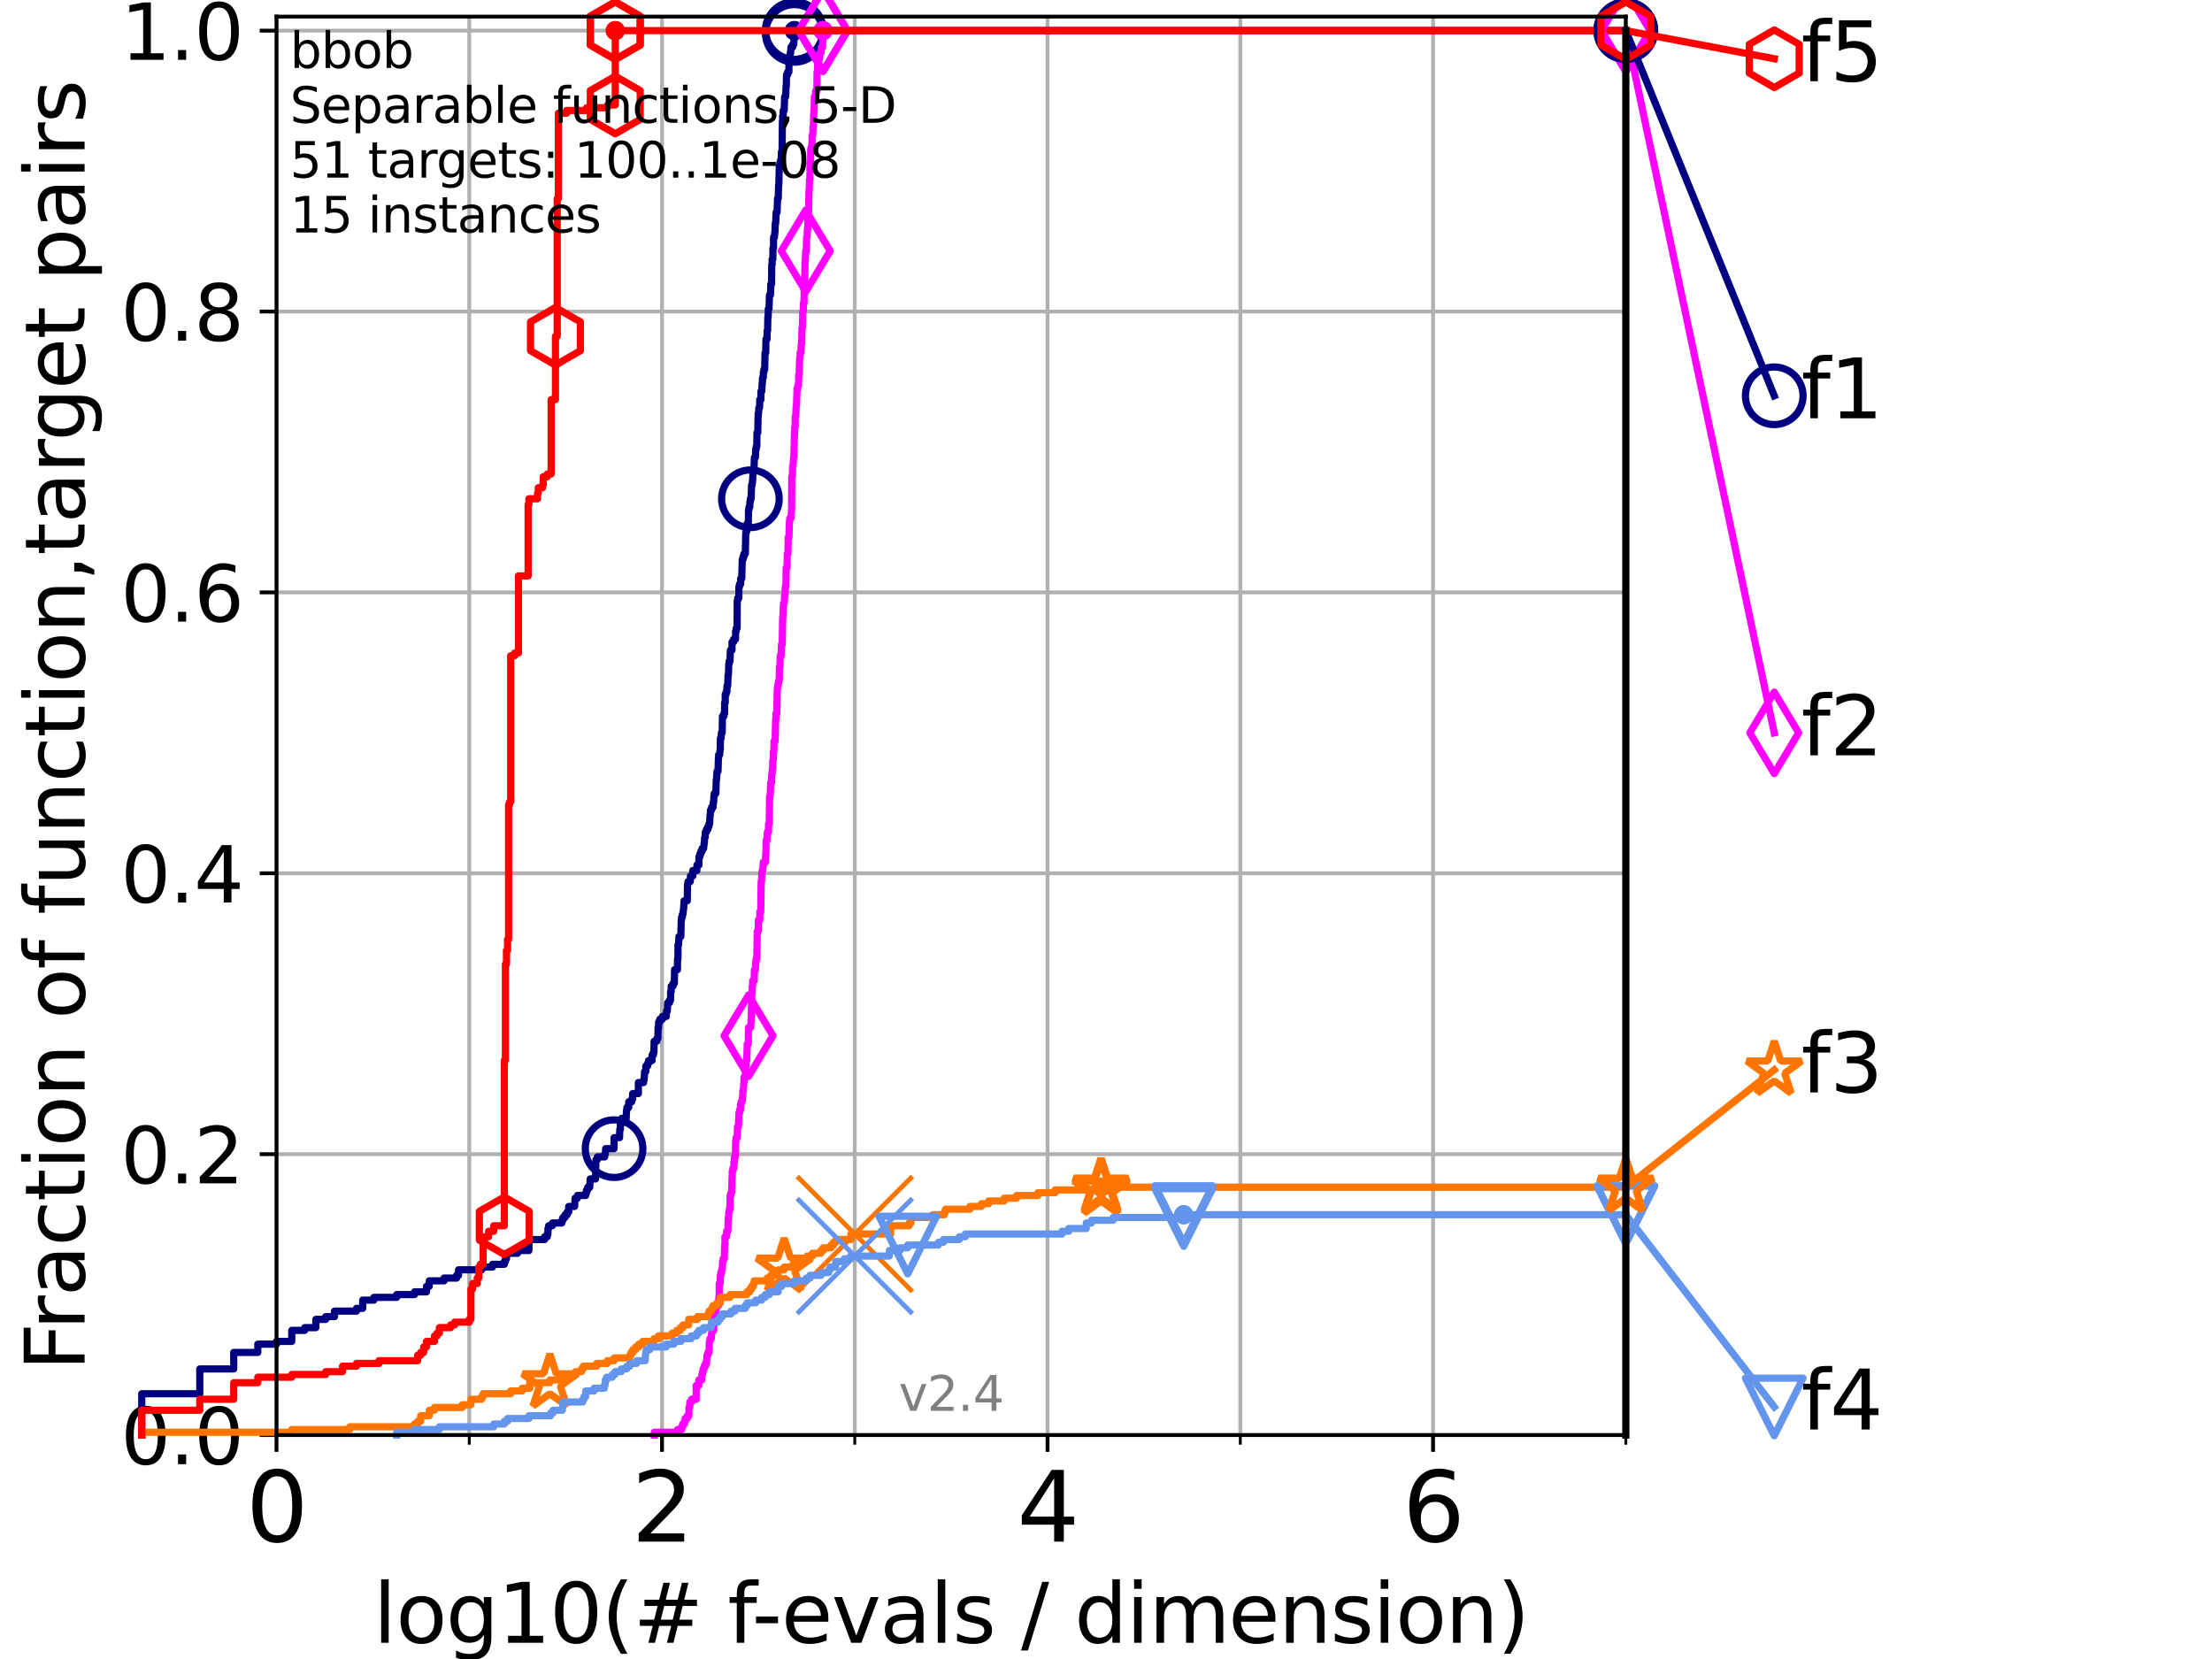 <?xml version="1.0" encoding="utf-8" standalone="no"?>
<!DOCTYPE svg PUBLIC "-//W3C//DTD SVG 1.1//EN"
  "http://www.w3.org/Graphics/SVG/1.1/DTD/svg11.dtd">
<svg height="345.6pt" version="1.1" viewBox="0 0 460.8 345.6" width="460.8pt" xmlns="http://www.w3.org/2000/svg" xmlns:xlink="http://www.w3.org/1999/xlink">
 <defs>
  <style type="text/css">*{stroke-linecap:butt;stroke-linejoin:round;}</style>
 </defs>
 <g id="figure_1">
  <g id="patch_1">
   <path d="M 0 345.6 
L 460.8 345.6 
L 460.8 0 
L 0 0 
z
" style="fill:#ffffff;"/>
  </g>
  <g id="axes_1">
   <g id="patch_2">
    <path d="M 57.6 298.944 
L 338.688 298.944 
L 338.688 3.456 
L 57.6 3.456 
z
" style="fill:#ffffff;"/>
   </g>
   <g id="matplotlib.axis_1">
    <g id="xtick_1">
     <g id="line2d_1">
      <path clip-path="url(#pbbe79e6236)" d="M 57.6 298.944 
L 57.6 3.456 
" style="fill:none;stroke:#b0b0b0;stroke-linecap:square;stroke-width:0.8;"/>
     </g>
     <g id="line2d_2">
      <defs>
       <path d="M 0 0 
L 0 3.5 
" id="m87e9422ddd" style="stroke:#000000;stroke-width:0.8;"/>
      </defs>
      <g>
       <use style="stroke:#000000;stroke-width:0.8;" x="57.6" xlink:href="#m87e9422ddd" y="298.944"/>
      </g>
     </g>
     <g id="text_1">
      <!-- 0 -->
      <g transform="translate(51.237 321.141)scale(0.2 -0.2)">
       <defs>
        <path d="M 2034 4250 
Q 1547 4250 1301 3770 
Q 1056 3291 1056 2328 
Q 1056 1369 1301 889 
Q 1547 409 2034 409 
Q 2525 409 2770 889 
Q 3016 1369 3016 2328 
Q 3016 3291 2770 3770 
Q 2525 4250 2034 4250 
z
M 2034 4750 
Q 2819 4750 3233 4129 
Q 3647 3509 3647 2328 
Q 3647 1150 3233 529 
Q 2819 -91 2034 -91 
Q 1250 -91 836 529 
Q 422 1150 422 2328 
Q 422 3509 836 4129 
Q 1250 4750 2034 4750 
z
" id="DejaVuSans-30" transform="scale(0.016)"/>
       </defs>
       <use xlink:href="#DejaVuSans-30"/>
      </g>
     </g>
    </g>
    <g id="xtick_2">
     <g id="line2d_3">
      <path clip-path="url(#pbbe79e6236)" d="M 137.911 298.944 
L 137.911 3.456 
" style="fill:none;stroke:#b0b0b0;stroke-linecap:square;stroke-width:0.8;"/>
     </g>
     <g id="line2d_4">
      <g>
       <use style="stroke:#000000;stroke-width:0.8;" x="137.911" xlink:href="#m87e9422ddd" y="298.944"/>
      </g>
     </g>
     <g id="text_2">
      <!-- 2 -->
      <g transform="translate(131.548 321.141)scale(0.2 -0.2)">
       <defs>
        <path d="M 1228 531 
L 3431 531 
L 3431 0 
L 469 0 
L 469 531 
Q 828 903 1448 1529 
Q 2069 2156 2228 2338 
Q 2531 2678 2651 2914 
Q 2772 3150 2772 3378 
Q 2772 3750 2511 3984 
Q 2250 4219 1831 4219 
Q 1534 4219 1204 4116 
Q 875 4013 500 3803 
L 500 4441 
Q 881 4594 1212 4672 
Q 1544 4750 1819 4750 
Q 2544 4750 2975 4387 
Q 3406 4025 3406 3419 
Q 3406 3131 3298 2873 
Q 3191 2616 2906 2266 
Q 2828 2175 2409 1742 
Q 1991 1309 1228 531 
z
" id="DejaVuSans-32" transform="scale(0.016)"/>
       </defs>
       <use xlink:href="#DejaVuSans-32"/>
      </g>
     </g>
    </g>
    <g id="xtick_3">
     <g id="line2d_5">
      <path clip-path="url(#pbbe79e6236)" d="M 218.222 298.944 
L 218.222 3.456 
" style="fill:none;stroke:#b0b0b0;stroke-linecap:square;stroke-width:0.8;"/>
     </g>
     <g id="line2d_6">
      <g>
       <use style="stroke:#000000;stroke-width:0.8;" x="218.222" xlink:href="#m87e9422ddd" y="298.944"/>
      </g>
     </g>
     <g id="text_3">
      <!-- 4 -->
      <g transform="translate(211.859 321.141)scale(0.2 -0.2)">
       <defs>
        <path d="M 2419 4116 
L 825 1625 
L 2419 1625 
L 2419 4116 
z
M 2253 4666 
L 3047 4666 
L 3047 1625 
L 3713 1625 
L 3713 1100 
L 3047 1100 
L 3047 0 
L 2419 0 
L 2419 1100 
L 313 1100 
L 313 1709 
L 2253 4666 
z
" id="DejaVuSans-34" transform="scale(0.016)"/>
       </defs>
       <use xlink:href="#DejaVuSans-34"/>
      </g>
     </g>
    </g>
    <g id="xtick_4">
     <g id="line2d_7">
      <path clip-path="url(#pbbe79e6236)" d="M 298.533 298.944 
L 298.533 3.456 
" style="fill:none;stroke:#b0b0b0;stroke-linecap:square;stroke-width:0.8;"/>
     </g>
     <g id="line2d_8">
      <g>
       <use style="stroke:#000000;stroke-width:0.8;" x="298.533" xlink:href="#m87e9422ddd" y="298.944"/>
      </g>
     </g>
     <g id="text_4">
      <!-- 6 -->
      <g transform="translate(292.17 321.141)scale(0.2 -0.2)">
       <defs>
        <path d="M 2113 2584 
Q 1688 2584 1439 2293 
Q 1191 2003 1191 1497 
Q 1191 994 1439 701 
Q 1688 409 2113 409 
Q 2538 409 2786 701 
Q 3034 994 3034 1497 
Q 3034 2003 2786 2293 
Q 2538 2584 2113 2584 
z
M 3366 4563 
L 3366 3988 
Q 3128 4100 2886 4159 
Q 2644 4219 2406 4219 
Q 1781 4219 1451 3797 
Q 1122 3375 1075 2522 
Q 1259 2794 1537 2939 
Q 1816 3084 2150 3084 
Q 2853 3084 3261 2657 
Q 3669 2231 3669 1497 
Q 3669 778 3244 343 
Q 2819 -91 2113 -91 
Q 1303 -91 875 529 
Q 447 1150 447 2328 
Q 447 3434 972 4092 
Q 1497 4750 2381 4750 
Q 2619 4750 2861 4703 
Q 3103 4656 3366 4563 
z
" id="DejaVuSans-36" transform="scale(0.016)"/>
       </defs>
       <use xlink:href="#DejaVuSans-36"/>
      </g>
     </g>
    </g>
    <g id="xtick_5">
     <g id="line2d_9">
      <path clip-path="url(#pbbe79e6236)" d="M 97.755 298.944 
L 97.755 3.456 
" style="fill:none;stroke:#b0b0b0;stroke-linecap:square;stroke-width:0.8;"/>
     </g>
     <g id="line2d_10">
      <defs>
       <path d="M 0 0 
L 0 2 
" id="m8ed00ff402" style="stroke:#000000;stroke-width:0.6;"/>
      </defs>
      <g>
       <use style="stroke:#000000;stroke-width:0.6;" x="97.755" xlink:href="#m8ed00ff402" y="298.944"/>
      </g>
     </g>
    </g>
    <g id="xtick_6">
     <g id="line2d_11">
      <path clip-path="url(#pbbe79e6236)" d="M 178.066 298.944 
L 178.066 3.456 
" style="fill:none;stroke:#b0b0b0;stroke-linecap:square;stroke-width:0.8;"/>
     </g>
     <g id="line2d_12">
      <g>
       <use style="stroke:#000000;stroke-width:0.6;" x="178.066" xlink:href="#m8ed00ff402" y="298.944"/>
      </g>
     </g>
    </g>
    <g id="xtick_7">
     <g id="line2d_13">
      <path clip-path="url(#pbbe79e6236)" d="M 258.377 298.944 
L 258.377 3.456 
" style="fill:none;stroke:#b0b0b0;stroke-linecap:square;stroke-width:0.8;"/>
     </g>
     <g id="line2d_14">
      <g>
       <use style="stroke:#000000;stroke-width:0.6;" x="258.377" xlink:href="#m8ed00ff402" y="298.944"/>
      </g>
     </g>
    </g>
    <g id="xtick_8">
     <g id="line2d_15">
      <path clip-path="url(#pbbe79e6236)" d="M 338.688 298.944 
L 338.688 3.456 
" style="fill:none;stroke:#b0b0b0;stroke-linecap:square;stroke-width:0.8;"/>
     </g>
     <g id="line2d_16">
      <g>
       <use style="stroke:#000000;stroke-width:0.6;" x="338.688" xlink:href="#m8ed00ff402" y="298.944"/>
      </g>
     </g>
    </g>
    <g id="text_5">
     <!-- log10(# f-evals / dimension) -->
     <g transform="translate(77.764 342.218)scale(0.17 -0.17)">
      <defs>
       <path d="M 603 4863 
L 1178 4863 
L 1178 0 
L 603 0 
L 603 4863 
z
" id="DejaVuSans-6c" transform="scale(0.016)"/>
       <path d="M 1959 3097 
Q 1497 3097 1228 2736 
Q 959 2375 959 1747 
Q 959 1119 1226 758 
Q 1494 397 1959 397 
Q 2419 397 2687 759 
Q 2956 1122 2956 1747 
Q 2956 2369 2687 2733 
Q 2419 3097 1959 3097 
z
M 1959 3584 
Q 2709 3584 3137 3096 
Q 3566 2609 3566 1747 
Q 3566 888 3137 398 
Q 2709 -91 1959 -91 
Q 1206 -91 779 398 
Q 353 888 353 1747 
Q 353 2609 779 3096 
Q 1206 3584 1959 3584 
z
" id="DejaVuSans-6f" transform="scale(0.016)"/>
       <path d="M 2906 1791 
Q 2906 2416 2648 2759 
Q 2391 3103 1925 3103 
Q 1463 3103 1205 2759 
Q 947 2416 947 1791 
Q 947 1169 1205 825 
Q 1463 481 1925 481 
Q 2391 481 2648 825 
Q 2906 1169 2906 1791 
z
M 3481 434 
Q 3481 -459 3084 -895 
Q 2688 -1331 1869 -1331 
Q 1566 -1331 1297 -1286 
Q 1028 -1241 775 -1147 
L 775 -588 
Q 1028 -725 1275 -790 
Q 1522 -856 1778 -856 
Q 2344 -856 2625 -561 
Q 2906 -266 2906 331 
L 2906 616 
Q 2728 306 2450 153 
Q 2172 0 1784 0 
Q 1141 0 747 490 
Q 353 981 353 1791 
Q 353 2603 747 3093 
Q 1141 3584 1784 3584 
Q 2172 3584 2450 3431 
Q 2728 3278 2906 2969 
L 2906 3500 
L 3481 3500 
L 3481 434 
z
" id="DejaVuSans-67" transform="scale(0.016)"/>
       <path d="M 794 531 
L 1825 531 
L 1825 4091 
L 703 3866 
L 703 4441 
L 1819 4666 
L 2450 4666 
L 2450 531 
L 3481 531 
L 3481 0 
L 794 0 
L 794 531 
z
" id="DejaVuSans-31" transform="scale(0.016)"/>
       <path d="M 1984 4856 
Q 1566 4138 1362 3434 
Q 1159 2731 1159 2009 
Q 1159 1288 1364 580 
Q 1569 -128 1984 -844 
L 1484 -844 
Q 1016 -109 783 600 
Q 550 1309 550 2009 
Q 550 2706 781 3412 
Q 1013 4119 1484 4856 
L 1984 4856 
z
" id="DejaVuSans-28" transform="scale(0.016)"/>
       <path d="M 3272 2816 
L 2363 2816 
L 2100 1772 
L 3016 1772 
L 3272 2816 
z
M 2803 4594 
L 2478 3297 
L 3391 3297 
L 3719 4594 
L 4219 4594 
L 3897 3297 
L 4872 3297 
L 4872 2816 
L 3775 2816 
L 3519 1772 
L 4513 1772 
L 4513 1294 
L 3397 1294 
L 3072 0 
L 2572 0 
L 2894 1294 
L 1978 1294 
L 1656 0 
L 1153 0 
L 1478 1294 
L 494 1294 
L 494 1772 
L 1594 1772 
L 1856 2816 
L 850 2816 
L 850 3297 
L 1978 3297 
L 2297 4594 
L 2803 4594 
z
" id="DejaVuSans-23" transform="scale(0.016)"/>
       <path id="DejaVuSans-20" transform="scale(0.016)"/>
       <path d="M 2375 4863 
L 2375 4384 
L 1825 4384 
Q 1516 4384 1395 4259 
Q 1275 4134 1275 3809 
L 1275 3500 
L 2222 3500 
L 2222 3053 
L 1275 3053 
L 1275 0 
L 697 0 
L 697 3053 
L 147 3053 
L 147 3500 
L 697 3500 
L 697 3744 
Q 697 4328 969 4595 
Q 1241 4863 1831 4863 
L 2375 4863 
z
" id="DejaVuSans-66" transform="scale(0.016)"/>
       <path d="M 313 2009 
L 1997 2009 
L 1997 1497 
L 313 1497 
L 313 2009 
z
" id="DejaVuSans-2d" transform="scale(0.016)"/>
       <path d="M 3597 1894 
L 3597 1613 
L 953 1613 
Q 991 1019 1311 708 
Q 1631 397 2203 397 
Q 2534 397 2845 478 
Q 3156 559 3463 722 
L 3463 178 
Q 3153 47 2828 -22 
Q 2503 -91 2169 -91 
Q 1331 -91 842 396 
Q 353 884 353 1716 
Q 353 2575 817 3079 
Q 1281 3584 2069 3584 
Q 2775 3584 3186 3129 
Q 3597 2675 3597 1894 
z
M 3022 2063 
Q 3016 2534 2758 2815 
Q 2500 3097 2075 3097 
Q 1594 3097 1305 2825 
Q 1016 2553 972 2059 
L 3022 2063 
z
" id="DejaVuSans-65" transform="scale(0.016)"/>
       <path d="M 191 3500 
L 800 3500 
L 1894 563 
L 2988 3500 
L 3597 3500 
L 2284 0 
L 1503 0 
L 191 3500 
z
" id="DejaVuSans-76" transform="scale(0.016)"/>
       <path d="M 2194 1759 
Q 1497 1759 1228 1600 
Q 959 1441 959 1056 
Q 959 750 1161 570 
Q 1363 391 1709 391 
Q 2188 391 2477 730 
Q 2766 1069 2766 1631 
L 2766 1759 
L 2194 1759 
z
M 3341 1997 
L 3341 0 
L 2766 0 
L 2766 531 
Q 2569 213 2275 61 
Q 1981 -91 1556 -91 
Q 1019 -91 701 211 
Q 384 513 384 1019 
Q 384 1609 779 1909 
Q 1175 2209 1959 2209 
L 2766 2209 
L 2766 2266 
Q 2766 2663 2505 2880 
Q 2244 3097 1772 3097 
Q 1472 3097 1187 3025 
Q 903 2953 641 2809 
L 641 3341 
Q 956 3463 1253 3523 
Q 1550 3584 1831 3584 
Q 2591 3584 2966 3190 
Q 3341 2797 3341 1997 
z
" id="DejaVuSans-61" transform="scale(0.016)"/>
       <path d="M 2834 3397 
L 2834 2853 
Q 2591 2978 2328 3040 
Q 2066 3103 1784 3103 
Q 1356 3103 1142 2972 
Q 928 2841 928 2578 
Q 928 2378 1081 2264 
Q 1234 2150 1697 2047 
L 1894 2003 
Q 2506 1872 2764 1633 
Q 3022 1394 3022 966 
Q 3022 478 2636 193 
Q 2250 -91 1575 -91 
Q 1294 -91 989 -36 
Q 684 19 347 128 
L 347 722 
Q 666 556 975 473 
Q 1284 391 1588 391 
Q 1994 391 2212 530 
Q 2431 669 2431 922 
Q 2431 1156 2273 1281 
Q 2116 1406 1581 1522 
L 1381 1569 
Q 847 1681 609 1914 
Q 372 2147 372 2553 
Q 372 3047 722 3315 
Q 1072 3584 1716 3584 
Q 2034 3584 2315 3537 
Q 2597 3491 2834 3397 
z
" id="DejaVuSans-73" transform="scale(0.016)"/>
       <path d="M 1625 4666 
L 2156 4666 
L 531 -594 
L 0 -594 
L 1625 4666 
z
" id="DejaVuSans-2f" transform="scale(0.016)"/>
       <path d="M 2906 2969 
L 2906 4863 
L 3481 4863 
L 3481 0 
L 2906 0 
L 2906 525 
Q 2725 213 2448 61 
Q 2172 -91 1784 -91 
Q 1150 -91 751 415 
Q 353 922 353 1747 
Q 353 2572 751 3078 
Q 1150 3584 1784 3584 
Q 2172 3584 2448 3432 
Q 2725 3281 2906 2969 
z
M 947 1747 
Q 947 1113 1208 752 
Q 1469 391 1925 391 
Q 2381 391 2643 752 
Q 2906 1113 2906 1747 
Q 2906 2381 2643 2742 
Q 2381 3103 1925 3103 
Q 1469 3103 1208 2742 
Q 947 2381 947 1747 
z
" id="DejaVuSans-64" transform="scale(0.016)"/>
       <path d="M 603 3500 
L 1178 3500 
L 1178 0 
L 603 0 
L 603 3500 
z
M 603 4863 
L 1178 4863 
L 1178 4134 
L 603 4134 
L 603 4863 
z
" id="DejaVuSans-69" transform="scale(0.016)"/>
       <path d="M 3328 2828 
Q 3544 3216 3844 3400 
Q 4144 3584 4550 3584 
Q 5097 3584 5394 3201 
Q 5691 2819 5691 2113 
L 5691 0 
L 5113 0 
L 5113 2094 
Q 5113 2597 4934 2840 
Q 4756 3084 4391 3084 
Q 3944 3084 3684 2787 
Q 3425 2491 3425 1978 
L 3425 0 
L 2847 0 
L 2847 2094 
Q 2847 2600 2669 2842 
Q 2491 3084 2119 3084 
Q 1678 3084 1418 2786 
Q 1159 2488 1159 1978 
L 1159 0 
L 581 0 
L 581 3500 
L 1159 3500 
L 1159 2956 
Q 1356 3278 1631 3431 
Q 1906 3584 2284 3584 
Q 2666 3584 2933 3390 
Q 3200 3197 3328 2828 
z
" id="DejaVuSans-6d" transform="scale(0.016)"/>
       <path d="M 3513 2113 
L 3513 0 
L 2938 0 
L 2938 2094 
Q 2938 2591 2744 2837 
Q 2550 3084 2163 3084 
Q 1697 3084 1428 2787 
Q 1159 2491 1159 1978 
L 1159 0 
L 581 0 
L 581 3500 
L 1159 3500 
L 1159 2956 
Q 1366 3272 1645 3428 
Q 1925 3584 2291 3584 
Q 2894 3584 3203 3211 
Q 3513 2838 3513 2113 
z
" id="DejaVuSans-6e" transform="scale(0.016)"/>
       <path d="M 513 4856 
L 1013 4856 
Q 1481 4119 1714 3412 
Q 1947 2706 1947 2009 
Q 1947 1309 1714 600 
Q 1481 -109 1013 -844 
L 513 -844 
Q 928 -128 1133 580 
Q 1338 1288 1338 2009 
Q 1338 2731 1133 3434 
Q 928 4138 513 4856 
z
" id="DejaVuSans-29" transform="scale(0.016)"/>
      </defs>
      <use xlink:href="#DejaVuSans-6c"/>
      <use x="27.783" xlink:href="#DejaVuSans-6f"/>
      <use x="88.965" xlink:href="#DejaVuSans-67"/>
      <use x="152.441" xlink:href="#DejaVuSans-31"/>
      <use x="216.064" xlink:href="#DejaVuSans-30"/>
      <use x="279.688" xlink:href="#DejaVuSans-28"/>
      <use x="318.701" xlink:href="#DejaVuSans-23"/>
      <use x="402.49" xlink:href="#DejaVuSans-20"/>
      <use x="434.277" xlink:href="#DejaVuSans-66"/>
      <use x="463.982" xlink:href="#DejaVuSans-2d"/>
      <use x="500.066" xlink:href="#DejaVuSans-65"/>
      <use x="561.59" xlink:href="#DejaVuSans-76"/>
      <use x="620.77" xlink:href="#DejaVuSans-61"/>
      <use x="682.049" xlink:href="#DejaVuSans-6c"/>
      <use x="709.832" xlink:href="#DejaVuSans-73"/>
      <use x="761.932" xlink:href="#DejaVuSans-20"/>
      <use x="793.719" xlink:href="#DejaVuSans-2f"/>
      <use x="827.41" xlink:href="#DejaVuSans-20"/>
      <use x="859.197" xlink:href="#DejaVuSans-64"/>
      <use x="922.674" xlink:href="#DejaVuSans-69"/>
      <use x="950.457" xlink:href="#DejaVuSans-6d"/>
      <use x="1047.869" xlink:href="#DejaVuSans-65"/>
      <use x="1109.393" xlink:href="#DejaVuSans-6e"/>
      <use x="1172.771" xlink:href="#DejaVuSans-73"/>
      <use x="1224.871" xlink:href="#DejaVuSans-69"/>
      <use x="1252.654" xlink:href="#DejaVuSans-6f"/>
      <use x="1313.836" xlink:href="#DejaVuSans-6e"/>
      <use x="1377.215" xlink:href="#DejaVuSans-29"/>
     </g>
    </g>
   </g>
   <g id="matplotlib.axis_2">
    <g id="ytick_1">
     <g id="line2d_17">
      <path clip-path="url(#pbbe79e6236)" d="M 57.6 298.944 
L 338.688 298.944 
" style="fill:none;stroke:#b0b0b0;stroke-linecap:square;stroke-width:0.8;"/>
     </g>
     <g id="line2d_18">
      <defs>
       <path d="M 0 0 
L -3.5 0 
" id="m3e6f2d0085" style="stroke:#000000;stroke-width:0.8;"/>
      </defs>
      <g>
       <use style="stroke:#000000;stroke-width:0.8;" x="57.6" xlink:href="#m3e6f2d0085" y="298.944"/>
      </g>
     </g>
     <g id="text_6">
      <!-- 0.0 -->
      <g transform="translate(25.155 305.023)scale(0.16 -0.16)">
       <defs>
        <path d="M 684 794 
L 1344 794 
L 1344 0 
L 684 0 
L 684 794 
z
" id="DejaVuSans-2e" transform="scale(0.016)"/>
       </defs>
       <use xlink:href="#DejaVuSans-30"/>
       <use x="63.623" xlink:href="#DejaVuSans-2e"/>
       <use x="95.41" xlink:href="#DejaVuSans-30"/>
      </g>
     </g>
    </g>
    <g id="ytick_2">
     <g id="line2d_19">
      <path clip-path="url(#pbbe79e6236)" d="M 57.6 240.432 
L 338.688 240.432 
" style="fill:none;stroke:#b0b0b0;stroke-linecap:square;stroke-width:0.8;"/>
     </g>
     <g id="line2d_20">
      <g>
       <use style="stroke:#000000;stroke-width:0.8;" x="57.6" xlink:href="#m3e6f2d0085" y="240.432"/>
      </g>
     </g>
     <g id="text_7">
      <!-- 0.2 -->
      <g transform="translate(25.155 246.51)scale(0.16 -0.16)">
       <use xlink:href="#DejaVuSans-30"/>
       <use x="63.623" xlink:href="#DejaVuSans-2e"/>
       <use x="95.41" xlink:href="#DejaVuSans-32"/>
      </g>
     </g>
    </g>
    <g id="ytick_3">
     <g id="line2d_21">
      <path clip-path="url(#pbbe79e6236)" d="M 57.6 181.919 
L 338.688 181.919 
" style="fill:none;stroke:#b0b0b0;stroke-linecap:square;stroke-width:0.8;"/>
     </g>
     <g id="line2d_22">
      <g>
       <use style="stroke:#000000;stroke-width:0.8;" x="57.6" xlink:href="#m3e6f2d0085" y="181.919"/>
      </g>
     </g>
     <g id="text_8">
      <!-- 0.4 -->
      <g transform="translate(25.155 187.998)scale(0.16 -0.16)">
       <use xlink:href="#DejaVuSans-30"/>
       <use x="63.623" xlink:href="#DejaVuSans-2e"/>
       <use x="95.41" xlink:href="#DejaVuSans-34"/>
      </g>
     </g>
    </g>
    <g id="ytick_4">
     <g id="line2d_23">
      <path clip-path="url(#pbbe79e6236)" d="M 57.6 123.407 
L 338.688 123.407 
" style="fill:none;stroke:#b0b0b0;stroke-linecap:square;stroke-width:0.8;"/>
     </g>
     <g id="line2d_24">
      <g>
       <use style="stroke:#000000;stroke-width:0.8;" x="57.6" xlink:href="#m3e6f2d0085" y="123.407"/>
      </g>
     </g>
     <g id="text_9">
      <!-- 0.6 -->
      <g transform="translate(25.155 129.485)scale(0.16 -0.16)">
       <use xlink:href="#DejaVuSans-30"/>
       <use x="63.623" xlink:href="#DejaVuSans-2e"/>
       <use x="95.41" xlink:href="#DejaVuSans-36"/>
      </g>
     </g>
    </g>
    <g id="ytick_5">
     <g id="line2d_25">
      <path clip-path="url(#pbbe79e6236)" d="M 57.6 64.894 
L 338.688 64.894 
" style="fill:none;stroke:#b0b0b0;stroke-linecap:square;stroke-width:0.8;"/>
     </g>
     <g id="line2d_26">
      <g>
       <use style="stroke:#000000;stroke-width:0.8;" x="57.6" xlink:href="#m3e6f2d0085" y="64.894"/>
      </g>
     </g>
     <g id="text_10">
      <!-- 0.8 -->
      <g transform="translate(25.155 70.973)scale(0.16 -0.16)">
       <defs>
        <path d="M 2034 2216 
Q 1584 2216 1326 1975 
Q 1069 1734 1069 1313 
Q 1069 891 1326 650 
Q 1584 409 2034 409 
Q 2484 409 2743 651 
Q 3003 894 3003 1313 
Q 3003 1734 2745 1975 
Q 2488 2216 2034 2216 
z
M 1403 2484 
Q 997 2584 770 2862 
Q 544 3141 544 3541 
Q 544 4100 942 4425 
Q 1341 4750 2034 4750 
Q 2731 4750 3128 4425 
Q 3525 4100 3525 3541 
Q 3525 3141 3298 2862 
Q 3072 2584 2669 2484 
Q 3125 2378 3379 2068 
Q 3634 1759 3634 1313 
Q 3634 634 3220 271 
Q 2806 -91 2034 -91 
Q 1263 -91 848 271 
Q 434 634 434 1313 
Q 434 1759 690 2068 
Q 947 2378 1403 2484 
z
M 1172 3481 
Q 1172 3119 1398 2916 
Q 1625 2713 2034 2713 
Q 2441 2713 2670 2916 
Q 2900 3119 2900 3481 
Q 2900 3844 2670 4047 
Q 2441 4250 2034 4250 
Q 1625 4250 1398 4047 
Q 1172 3844 1172 3481 
z
" id="DejaVuSans-38" transform="scale(0.016)"/>
       </defs>
       <use xlink:href="#DejaVuSans-30"/>
       <use x="63.623" xlink:href="#DejaVuSans-2e"/>
       <use x="95.41" xlink:href="#DejaVuSans-38"/>
      </g>
     </g>
    </g>
    <g id="ytick_6">
     <g id="line2d_27">
      <path clip-path="url(#pbbe79e6236)" d="M 57.6 6.382 
L 338.688 6.382 
" style="fill:none;stroke:#b0b0b0;stroke-linecap:square;stroke-width:0.8;"/>
     </g>
     <g id="line2d_28">
      <g>
       <use style="stroke:#000000;stroke-width:0.8;" x="57.6" xlink:href="#m3e6f2d0085" y="6.382"/>
      </g>
     </g>
     <g id="text_11">
      <!-- 1.0 -->
      <g transform="translate(25.155 12.46)scale(0.16 -0.16)">
       <use xlink:href="#DejaVuSans-31"/>
       <use x="63.623" xlink:href="#DejaVuSans-2e"/>
       <use x="95.41" xlink:href="#DejaVuSans-30"/>
      </g>
     </g>
    </g>
    <g id="text_12">
     <!-- Fraction of function,target pairs -->
     <g transform="translate(17.62 285.585)rotate(-90)scale(0.17 -0.17)">
      <defs>
       <path d="M 628 4666 
L 3309 4666 
L 3309 4134 
L 1259 4134 
L 1259 2759 
L 3109 2759 
L 3109 2228 
L 1259 2228 
L 1259 0 
L 628 0 
L 628 4666 
z
" id="DejaVuSans-46" transform="scale(0.016)"/>
       <path d="M 2631 2963 
Q 2534 3019 2420 3045 
Q 2306 3072 2169 3072 
Q 1681 3072 1420 2755 
Q 1159 2438 1159 1844 
L 1159 0 
L 581 0 
L 581 3500 
L 1159 3500 
L 1159 2956 
Q 1341 3275 1631 3429 
Q 1922 3584 2338 3584 
Q 2397 3584 2469 3576 
Q 2541 3569 2628 3553 
L 2631 2963 
z
" id="DejaVuSans-72" transform="scale(0.016)"/>
       <path d="M 3122 3366 
L 3122 2828 
Q 2878 2963 2633 3030 
Q 2388 3097 2138 3097 
Q 1578 3097 1268 2742 
Q 959 2388 959 1747 
Q 959 1106 1268 751 
Q 1578 397 2138 397 
Q 2388 397 2633 464 
Q 2878 531 3122 666 
L 3122 134 
Q 2881 22 2623 -34 
Q 2366 -91 2075 -91 
Q 1284 -91 818 406 
Q 353 903 353 1747 
Q 353 2603 823 3093 
Q 1294 3584 2113 3584 
Q 2378 3584 2631 3529 
Q 2884 3475 3122 3366 
z
" id="DejaVuSans-63" transform="scale(0.016)"/>
       <path d="M 1172 4494 
L 1172 3500 
L 2356 3500 
L 2356 3053 
L 1172 3053 
L 1172 1153 
Q 1172 725 1289 603 
Q 1406 481 1766 481 
L 2356 481 
L 2356 0 
L 1766 0 
Q 1100 0 847 248 
Q 594 497 594 1153 
L 594 3053 
L 172 3053 
L 172 3500 
L 594 3500 
L 594 4494 
L 1172 4494 
z
" id="DejaVuSans-74" transform="scale(0.016)"/>
       <path d="M 544 1381 
L 544 3500 
L 1119 3500 
L 1119 1403 
Q 1119 906 1312 657 
Q 1506 409 1894 409 
Q 2359 409 2629 706 
Q 2900 1003 2900 1516 
L 2900 3500 
L 3475 3500 
L 3475 0 
L 2900 0 
L 2900 538 
Q 2691 219 2414 64 
Q 2138 -91 1772 -91 
Q 1169 -91 856 284 
Q 544 659 544 1381 
z
M 1991 3584 
L 1991 3584 
z
" id="DejaVuSans-75" transform="scale(0.016)"/>
       <path d="M 750 794 
L 1409 794 
L 1409 256 
L 897 -744 
L 494 -744 
L 750 256 
L 750 794 
z
" id="DejaVuSans-2c" transform="scale(0.016)"/>
       <path d="M 1159 525 
L 1159 -1331 
L 581 -1331 
L 581 3500 
L 1159 3500 
L 1159 2969 
Q 1341 3281 1617 3432 
Q 1894 3584 2278 3584 
Q 2916 3584 3314 3078 
Q 3713 2572 3713 1747 
Q 3713 922 3314 415 
Q 2916 -91 2278 -91 
Q 1894 -91 1617 61 
Q 1341 213 1159 525 
z
M 3116 1747 
Q 3116 2381 2855 2742 
Q 2594 3103 2138 3103 
Q 1681 3103 1420 2742 
Q 1159 2381 1159 1747 
Q 1159 1113 1420 752 
Q 1681 391 2138 391 
Q 2594 391 2855 752 
Q 3116 1113 3116 1747 
z
" id="DejaVuSans-70" transform="scale(0.016)"/>
      </defs>
      <use xlink:href="#DejaVuSans-46"/>
      <use x="50.27" xlink:href="#DejaVuSans-72"/>
      <use x="91.383" xlink:href="#DejaVuSans-61"/>
      <use x="152.662" xlink:href="#DejaVuSans-63"/>
      <use x="207.643" xlink:href="#DejaVuSans-74"/>
      <use x="246.852" xlink:href="#DejaVuSans-69"/>
      <use x="274.635" xlink:href="#DejaVuSans-6f"/>
      <use x="335.816" xlink:href="#DejaVuSans-6e"/>
      <use x="399.195" xlink:href="#DejaVuSans-20"/>
      <use x="430.982" xlink:href="#DejaVuSans-6f"/>
      <use x="492.164" xlink:href="#DejaVuSans-66"/>
      <use x="527.369" xlink:href="#DejaVuSans-20"/>
      <use x="559.156" xlink:href="#DejaVuSans-66"/>
      <use x="594.361" xlink:href="#DejaVuSans-75"/>
      <use x="657.74" xlink:href="#DejaVuSans-6e"/>
      <use x="721.119" xlink:href="#DejaVuSans-63"/>
      <use x="776.1" xlink:href="#DejaVuSans-74"/>
      <use x="815.309" xlink:href="#DejaVuSans-69"/>
      <use x="843.092" xlink:href="#DejaVuSans-6f"/>
      <use x="904.273" xlink:href="#DejaVuSans-6e"/>
      <use x="967.652" xlink:href="#DejaVuSans-2c"/>
      <use x="999.439" xlink:href="#DejaVuSans-74"/>
      <use x="1038.648" xlink:href="#DejaVuSans-61"/>
      <use x="1099.928" xlink:href="#DejaVuSans-72"/>
      <use x="1139.291" xlink:href="#DejaVuSans-67"/>
      <use x="1202.768" xlink:href="#DejaVuSans-65"/>
      <use x="1264.291" xlink:href="#DejaVuSans-74"/>
      <use x="1303.5" xlink:href="#DejaVuSans-20"/>
      <use x="1335.287" xlink:href="#DejaVuSans-70"/>
      <use x="1398.764" xlink:href="#DejaVuSans-61"/>
      <use x="1460.043" xlink:href="#DejaVuSans-69"/>
      <use x="1487.826" xlink:href="#DejaVuSans-72"/>
      <use x="1528.939" xlink:href="#DejaVuSans-73"/>
     </g>
    </g>
   </g>
   <g id="line2d_29">
    <defs>
     <path d="M 0 1.5 
C 0.398 1.5 0.779 1.342 1.061 1.061 
C 1.342 0.779 1.5 0.398 1.5 0 
C 1.5 -0.398 1.342 -0.779 1.061 -1.061 
C 0.779 -1.342 0.398 -1.5 0 -1.5 
C -0.398 -1.5 -0.779 -1.342 -1.061 -1.061 
C -1.342 -0.779 -1.5 -0.398 -1.5 0 
C -1.5 0.398 -1.342 0.779 -1.061 1.061 
C -0.779 1.342 -0.398 1.5 0 1.5 
z
" id="m66b07e66af" style="stroke:#000080;"/>
    </defs>
    <g>
     <use style="fill:#000080;stroke:#000080;" x="165.476" xlink:href="#m66b07e66af" y="6.382"/>
     <use style="fill:#000080;stroke:#000080;" x="165.476" xlink:href="#m66b07e66af" y="6.382"/>
    </g>
   </g>
   <g id="line2d_30">
    <path d="M 29.533 298.944 
L 29.533 290.339 
L 41.621 290.339 
L 41.621 285.176 
L 48.692 285.176 
L 48.692 281.734 
L 53.709 281.734 
L 53.709 280.013 
L 57.6 280.013 
L 57.6 279.44 
L 60.78 279.44 
L 60.78 277.145 
L 63.468 277.145 
L 63.468 276.572 
L 65.797 276.572 
L 65.797 274.851 
L 67.851 274.851 
L 67.851 274.277 
L 69.688 274.277 
L 69.688 273.13 
L 74.263 273.13 
L 74.263 272.556 
L 75.556 272.556 
L 75.556 270.835 
L 77.885 270.835 
L 77.885 270.261 
L 82.627 270.261 
L 82.627 269.688 
L 86.351 269.688 
L 86.351 269.114 
L 88.847 269.114 
L 88.847 267.967 
L 89.419 267.967 
L 89.419 266.82 
L 92.504 266.82 
L 92.504 266.246 
L 95.125 266.246 
L 95.125 265.672 
L 95.526 265.672 
L 95.526 264.525 
L 100.344 264.525 
L 100.344 263.951 
L 102.597 263.951 
L 102.597 263.378 
L 105.057 263.378 
L 105.057 262.804 
L 105.285 262.804 
L 105.285 262.23 
L 105.51 262.23 
L 105.51 261.083 
L 107.811 261.083 
L 107.811 260.509 
L 110.189 260.509 
L 110.189 258.215 
L 113.454 258.215 
L 113.454 257.641 
L 114.012 257.641 
L 114.012 257.067 
L 114.148 257.067 
L 114.148 255.92 
L 114.284 255.92 
L 114.284 255.346 
L 115.077 255.346 
L 115.077 254.773 
L 117.03 254.773 
L 117.03 254.199 
L 117.26 254.199 
L 117.26 253.626 
L 117.71 253.626 
L 117.71 253.052 
L 118.149 253.052 
L 118.149 252.478 
L 118.471 252.478 
L 118.471 251.331 
L 119.702 251.331 
L 119.801 249.61 
L 120.287 249.61 
L 120.287 249.036 
L 122.018 249.036 
L 122.018 248.463 
L 122.191 248.463 
L 122.191 247.889 
L 122.447 247.889 
L 122.447 247.315 
L 122.865 247.315 
L 122.948 245.594 
L 124.063 245.594 
L 124.14 241.579 
L 124.444 241.579 
L 124.444 241.005 
L 125.962 241.005 
L 125.962 240.432 
L 126.1 240.432 
L 126.168 239.284 
L 127.923 239.284 
L 127.923 236.99 
L 129.06 236.99 
L 129.118 235.269 
L 129.233 235.269 
L 129.233 234.121 
L 129.518 234.121 
L 129.518 232.974 
L 130.452 232.974 
L 130.505 231.253 
L 130.612 231.253 
L 130.612 230.679 
L 130.979 230.679 
L 130.979 229.532 
L 131.591 229.532 
L 131.591 228.958 
L 131.79 228.958 
L 131.79 227.811 
L 132.987 227.811 
L 132.987 225.517 
L 134.063 225.517 
L 134.063 224.943 
L 134.193 224.943 
L 134.279 223.222 
L 134.535 223.222 
L 134.535 222.075 
L 134.912 222.075 
L 134.912 221.501 
L 135.118 221.501 
L 135.118 220.927 
L 135.839 220.927 
L 135.839 219.78 
L 136.112 219.78 
L 136.112 219.206 
L 136.228 219.206 
L 136.266 216.912 
L 136.832 216.912 
L 136.832 216.338 
L 137.053 216.338 
L 137.09 214.044 
L 137.199 214.044 
L 137.199 212.896 
L 137.451 212.896 
L 137.451 212.323 
L 137.98 212.323 
L 137.98 211.749 
L 138.795 211.749 
L 138.861 210.602 
L 139.025 210.602 
L 139.091 208.881 
L 139.478 208.881 
L 139.478 208.307 
L 139.699 208.307 
L 139.699 206.586 
L 139.825 206.586 
L 139.825 205.439 
L 140.196 205.439 
L 140.196 204.865 
L 140.469 204.865 
L 140.529 201.997 
L 141.119 201.997 
L 141.148 199.702 
L 141.235 199.702 
L 141.235 196.834 
L 141.35 196.834 
L 141.436 195.113 
L 141.83 195.113 
L 141.914 191.671 
L 141.969 191.671 
L 141.969 191.097 
L 142.134 191.097 
L 142.134 190.524 
L 142.27 190.524 
L 142.379 189.377 
L 142.406 189.377 
L 142.513 187.656 
L 143.17 187.656 
L 143.222 184.214 
L 143.324 184.214 
L 143.324 183.64 
L 143.804 183.64 
L 143.828 182.493 
L 144.318 182.493 
L 144.318 181.345 
L 145.167 181.345 
L 145.19 180.198 
L 145.599 180.198 
L 145.599 178.477 
L 145.799 178.477 
L 145.799 177.903 
L 145.998 177.903 
L 145.998 177.33 
L 146.259 177.33 
L 146.259 176.756 
L 146.58 176.756 
L 146.686 175.609 
L 146.728 175.609 
L 146.791 174.462 
L 146.896 174.462 
L 146.937 173.314 
L 147.185 173.314 
L 147.185 172.741 
L 147.49 172.741 
L 147.49 172.167 
L 147.69 172.167 
L 147.69 171.593 
L 147.829 171.593 
L 147.908 169.872 
L 147.947 169.872 
L 148.025 168.725 
L 148.239 168.725 
L 148.239 168.151 
L 148.545 168.151 
L 148.602 167.004 
L 148.677 167.004 
L 148.715 165.857 
L 148.789 165.857 
L 148.789 165.283 
L 149.123 165.283 
L 149.214 162.415 
L 149.269 162.415 
L 149.359 160.694 
L 149.575 160.694 
L 149.664 157.826 
L 149.7 157.826 
L 149.7 157.252 
L 149.911 157.252 
L 150.016 156.105 
L 150.051 156.105 
L 150.068 153.81 
L 150.207 153.81 
L 150.276 152.663 
L 150.446 152.663 
L 150.497 149.221 
L 150.8 149.221 
L 150.8 148.647 
L 150.933 148.647 
L 150.966 146.353 
L 151.081 146.353 
L 151.081 144.632 
L 151.276 144.632 
L 151.276 144.058 
L 151.438 144.058 
L 151.438 142.911 
L 151.582 142.911 
L 151.677 140.616 
L 151.74 140.616 
L 151.819 138.322 
L 151.897 138.322 
L 151.897 137.748 
L 152.068 137.748 
L 152.146 135.453 
L 152.482 135.453 
L 152.497 133.732 
L 152.826 133.732 
L 152.826 133.159 
L 153.222 133.159 
L 153.251 131.438 
L 153.381 131.438 
L 153.381 130.864 
L 153.552 130.864 
L 153.581 125.128 
L 153.68 125.128 
L 153.68 124.554 
L 153.918 124.554 
L 153.918 122.259 
L 154.043 122.259 
L 154.043 121.686 
L 154.29 121.686 
L 154.29 120.538 
L 154.521 120.538 
L 154.628 116.523 
L 154.801 116.523 
L 154.801 115.949 
L 154.985 115.949 
L 154.985 115.375 
L 155.258 115.375 
L 155.348 111.36 
L 155.374 111.36 
L 155.374 110.786 
L 155.54 110.786 
L 155.603 109.639 
L 155.654 109.639 
L 155.654 109.065 
L 155.892 109.065 
L 155.929 106.197 
L 156.028 106.197 
L 156.028 105.623 
L 156.188 105.623 
L 156.224 104.476 
L 156.322 104.476 
L 156.322 103.902 
L 156.467 103.902 
L 156.575 101.034 
L 156.682 101.034 
L 156.789 99.887 
L 156.8 99.887 
L 156.895 97.592 
L 157.081 97.592 
L 157.151 95.298 
L 157.37 95.298 
L 157.415 93.577 
L 157.54 93.577 
L 157.54 93.003 
L 157.653 93.003 
L 157.687 90.135 
L 157.854 90.135 
L 157.943 86.119 
L 158.031 86.119 
L 158.075 84.972 
L 158.228 84.972 
L 158.272 83.251 
L 158.509 83.251 
L 158.519 81.53 
L 158.69 81.53 
L 158.774 79.809 
L 158.806 79.809 
L 158.858 78.662 
L 159.005 78.662 
L 159.015 77.514 
L 159.139 77.514 
L 159.139 76.941 
L 159.294 76.941 
L 159.375 73.499 
L 159.517 73.499 
L 159.568 70.631 
L 159.788 70.631 
L 159.808 68.91 
L 159.907 68.91 
L 159.956 66.041 
L 160.025 66.041 
L 160.055 64.32 
L 160.201 64.32 
L 160.298 61.452 
L 160.509 61.452 
L 160.576 59.158 
L 160.737 59.158 
L 160.765 55.142 
L 160.849 55.142 
L 160.849 53.995 
L 160.998 53.995 
L 161.017 51.7 
L 161.128 51.7 
L 161.146 49.406 
L 161.329 49.406 
L 161.429 48.258 
L 161.447 48.258 
L 161.502 46.537 
L 161.583 46.537 
L 161.681 44.243 
L 161.876 44.243 
L 161.973 41.374 
L 162.122 41.374 
L 162.2 38.506 
L 162.243 38.506 
L 162.346 34.491 
L 162.458 34.491 
L 162.458 33.917 
L 162.611 33.917 
L 162.611 33.343 
L 162.746 33.343 
L 162.796 31.622 
L 162.921 31.622 
L 162.987 25.312 
L 163.037 25.312 
L 163.037 24.165 
L 163.152 24.165 
L 163.152 23.018 
L 163.356 23.018 
L 163.461 20.149 
L 163.662 20.149 
L 163.757 17.855 
L 163.804 17.855 
L 163.844 15.56 
L 164.087 15.56 
L 164.087 14.986 
L 164.341 14.986 
L 164.357 12.692 
L 164.539 12.692 
L 164.63 10.971 
L 164.72 10.971 
L 164.765 9.824 
L 165.128 9.824 
L 165.128 9.25 
L 165.368 9.25 
L 165.476 6.382 
L 338.688 6.382 
L 338.688 6.382 
" style="fill:none;stroke:#000080;stroke-linecap:square;stroke-width:1.5;"/>
   </g>
   <g id="line2d_31">
    <defs>
     <path d="M 0 6 
C 1.591 6 3.117 5.368 4.243 4.243 
C 5.368 3.117 6 1.591 6 0 
C 6 -1.591 5.368 -3.117 4.243 -4.243 
C 3.117 -5.368 1.591 -6 0 -6 
C -1.591 -6 -3.117 -5.368 -4.243 -4.243 
C -5.368 -3.117 -6 -1.591 -6 0 
C -6 1.591 -5.368 3.117 -4.243 4.243 
C -3.117 5.368 -1.591 6 0 6 
z
" id="me168fd207f" style="stroke:#000080;stroke-width:1.5;"/>
    </defs>
    <g>
     <use style="fill-opacity:0;stroke:#000080;stroke-width:1.5;" x="127.923" xlink:href="#me168fd207f" y="239.284"/>
     <use style="fill-opacity:0;stroke:#000080;stroke-width:1.5;" x="156.322" xlink:href="#me168fd207f" y="103.902"/>
     <use style="fill-opacity:0;stroke:#000080;stroke-width:1.5;" x="165.476" xlink:href="#me168fd207f" y="6.955"/>
     <use style="fill-opacity:0;stroke:#000080;stroke-width:1.5;" x="165.476" xlink:href="#me168fd207f" y="6.382"/>
     <use style="fill-opacity:0;stroke:#000080;stroke-width:1.5;" x="165.476" xlink:href="#me168fd207f" y="6.382"/>
     <use style="fill-opacity:0;stroke:#000080;stroke-width:1.5;" x="338.688" xlink:href="#me168fd207f" y="6.382"/>
    </g>
   </g>
   <g id="line2d_32">
    <path style="fill:none;stroke:#000080;stroke-linecap:square;stroke-width:1.5;"/>
    <g/>
   </g>
   <g id="line2d_33">
    <defs>
     <path d="M 0 1.5 
C 0.398 1.5 0.779 1.342 1.061 1.061 
C 1.342 0.779 1.5 0.398 1.5 0 
C 1.5 -0.398 1.342 -0.779 1.061 -1.061 
C 0.779 -1.342 0.398 -1.5 0 -1.5 
C -0.398 -1.5 -0.779 -1.342 -1.061 -1.061 
C -1.342 -0.779 -1.5 -0.398 -1.5 0 
C -1.5 0.398 -1.342 0.779 -1.061 1.061 
C -0.779 1.342 -0.398 1.5 0 1.5 
z
" id="m1faed396ca" style="stroke:#ff00ff;"/>
    </defs>
    <g>
     <use style="fill:#ff00ff;stroke:#ff00ff;" x="171.453" xlink:href="#m1faed396ca" y="6.382"/>
     <use style="fill:#ff00ff;stroke:#ff00ff;" x="171.453" xlink:href="#m1faed396ca" y="6.382"/>
    </g>
   </g>
   <g id="line2d_34">
    <path d="M 136.304 298.944 
L 136.304 298.37 
L 141.148 298.37 
L 141.148 297.797 
L 142.024 297.797 
L 142.024 297.223 
L 142.216 297.223 
L 142.216 296.649 
L 142.567 296.649 
L 142.567 296.076 
L 142.726 296.076 
L 142.726 295.502 
L 143.17 295.502 
L 143.17 294.928 
L 143.502 294.928 
L 143.528 293.207 
L 143.679 293.207 
L 143.704 292.06 
L 144.075 292.06 
L 144.075 291.487 
L 145.028 291.487 
L 145.028 288.618 
L 145.576 288.618 
L 145.576 287.471 
L 146.194 287.471 
L 146.216 286.324 
L 146.346 286.324 
L 146.346 285.75 
L 146.474 285.75 
L 146.474 285.176 
L 146.686 285.176 
L 146.686 284.603 
L 146.937 284.603 
L 146.937 284.029 
L 147.185 284.029 
L 147.287 282.308 
L 147.47 282.308 
L 147.47 281.734 
L 147.71 281.734 
L 147.77 279.44 
L 147.908 279.44 
L 147.908 278.866 
L 148.181 278.866 
L 148.239 277.719 
L 148.297 277.719 
L 148.297 277.145 
L 148.677 277.145 
L 148.715 274.277 
L 149.123 274.277 
L 149.196 271.982 
L 149.664 271.982 
L 149.771 270.261 
L 149.824 270.261 
L 149.824 267.393 
L 150.016 267.393 
L 150.068 265.672 
L 150.172 265.672 
L 150.172 265.099 
L 150.327 265.099 
L 150.327 264.525 
L 150.463 264.525 
L 150.531 262.804 
L 150.632 262.804 
L 150.632 262.23 
L 150.883 262.23 
L 150.966 259.362 
L 151.015 259.362 
L 151.015 257.641 
L 151.325 257.641 
L 151.357 256.494 
L 151.629 256.494 
L 151.708 253.626 
L 151.772 253.626 
L 151.835 252.478 
L 151.928 252.478 
L 151.928 251.905 
L 152.053 251.905 
L 152.099 249.036 
L 152.269 249.036 
L 152.269 248.463 
L 152.421 248.463 
L 152.512 245.021 
L 152.542 245.021 
L 152.542 243.873 
L 152.692 243.873 
L 152.692 243.3 
L 152.885 243.3 
L 152.885 242.152 
L 153.003 242.152 
L 153.003 241.005 
L 153.193 241.005 
L 153.265 237.563 
L 153.352 237.563 
L 153.352 236.99 
L 153.566 236.99 
L 153.637 234.695 
L 153.834 234.695 
L 153.932 231.827 
L 154.071 231.827 
L 154.071 231.253 
L 154.249 231.253 
L 154.249 230.106 
L 154.385 230.106 
L 154.385 229.532 
L 154.588 229.532 
L 154.681 228.385 
L 154.735 228.385 
L 154.748 227.238 
L 154.854 227.238 
L 154.946 225.517 
L 154.998 225.517 
L 154.998 224.369 
L 155.284 224.369 
L 155.284 222.075 
L 155.4 222.075 
L 155.438 220.927 
L 155.565 220.927 
L 155.666 217.485 
L 155.879 217.485 
L 155.929 214.044 
L 156.382 214.044 
L 156.491 212.323 
L 156.503 212.323 
L 156.61 207.16 
L 156.658 207.16 
L 156.706 205.439 
L 156.789 205.439 
L 156.812 204.291 
L 157.105 204.291 
L 157.174 201.997 
L 157.37 201.997 
L 157.449 200.276 
L 157.517 200.276 
L 157.517 199.702 
L 157.653 199.702 
L 157.754 193.966 
L 157.954 193.966 
L 157.976 191.671 
L 158.282 191.671 
L 158.293 189.95 
L 158.476 189.95 
L 158.562 183.64 
L 158.647 183.64 
L 158.711 181.919 
L 158.774 181.919 
L 158.774 181.345 
L 158.9 181.345 
L 159.005 179.624 
L 159.446 179.624 
L 159.517 177.903 
L 159.558 177.903 
L 159.598 175.035 
L 159.778 175.035 
L 159.858 173.314 
L 160.103 173.314 
L 160.103 171.593 
L 160.249 171.593 
L 160.317 165.857 
L 160.442 165.857 
L 160.538 163.562 
L 160.557 163.562 
L 160.557 162.989 
L 160.737 162.989 
L 160.765 161.268 
L 160.859 161.268 
L 160.887 160.12 
L 160.971 160.12 
L 160.98 158.399 
L 161.082 158.399 
L 161.119 156.678 
L 161.201 156.678 
L 161.266 154.384 
L 161.475 154.384 
L 161.583 149.795 
L 161.645 149.795 
L 161.654 148.647 
L 161.814 148.647 
L 161.92 143.484 
L 161.982 143.484 
L 161.982 142.911 
L 162.096 142.911 
L 162.096 142.337 
L 162.208 142.337 
L 162.208 141.763 
L 162.338 141.763 
L 162.372 138.895 
L 162.475 138.895 
L 162.526 136.601 
L 162.737 136.601 
L 162.788 134.306 
L 162.946 134.306 
L 163.054 128.569 
L 163.087 128.569 
L 163.169 126.275 
L 163.21 126.275 
L 163.21 125.701 
L 163.372 125.701 
L 163.461 123.98 
L 163.518 123.98 
L 163.59 122.259 
L 163.709 122.259 
L 163.781 118.244 
L 163.954 118.244 
L 164.009 115.375 
L 164.149 115.375 
L 164.203 111.934 
L 164.349 111.934 
L 164.456 108.492 
L 164.532 108.492 
L 164.532 107.918 
L 164.788 107.918 
L 164.892 106.197 
L 164.907 106.197 
L 164.944 99.313 
L 165.054 99.313 
L 165.128 97.019 
L 165.208 97.019 
L 165.317 95.298 
L 165.382 95.298 
L 165.483 90.708 
L 165.497 90.708 
L 165.54 88.987 
L 165.647 88.987 
L 165.669 86.693 
L 165.768 86.693 
L 165.873 84.398 
L 165.929 84.398 
L 166.027 81.53 
L 166.041 81.53 
L 166.041 80.956 
L 166.166 80.956 
L 166.166 80.383 
L 166.337 80.383 
L 166.385 78.088 
L 166.473 78.088 
L 166.582 74.646 
L 166.669 74.646 
L 166.682 73.499 
L 166.836 73.499 
L 166.915 71.778 
L 166.994 71.778 
L 167.06 68.336 
L 167.152 68.336 
L 167.236 64.894 
L 167.346 64.894 
L 167.359 63.173 
L 167.488 63.173 
L 167.539 59.158 
L 167.621 59.158 
L 167.71 54.568 
L 167.735 54.568 
L 167.817 52.847 
L 167.848 52.847 
L 167.848 52.274 
L 167.961 52.274 
L 168.029 49.406 
L 168.116 49.406 
L 168.202 47.685 
L 168.269 47.685 
L 168.349 44.243 
L 168.434 44.243 
L 168.518 39.653 
L 168.579 39.653 
L 168.633 37.359 
L 168.722 37.359 
L 168.746 33.917 
L 168.871 33.917 
L 168.882 31.049 
L 169.029 31.049 
L 169.029 30.475 
L 169.158 30.475 
L 169.193 28.18 
L 169.314 28.18 
L 169.366 26.459 
L 169.44 26.459 
L 169.515 23.591 
L 169.571 23.591 
L 169.651 20.149 
L 169.886 20.149 
L 169.886 19.002 
L 170.169 19.002 
L 170.207 14.986 
L 170.289 14.986 
L 170.354 13.265 
L 170.435 13.265 
L 170.435 12.692 
L 170.591 12.692 
L 170.591 12.118 
L 170.741 12.118 
L 170.804 10.971 
L 171.051 10.971 
L 171.113 9.824 
L 171.361 9.824 
L 171.453 6.382 
L 338.688 6.382 
L 338.688 6.382 
" style="fill:none;stroke:#ff00ff;stroke-linecap:square;stroke-width:1.5;"/>
   </g>
   <g id="line2d_35">
    <defs>
     <path d="M 0 8.485 
L 5.091 0 
L 0 -8.485 
L -5.091 0 
z
" id="m09d40373c9" style="stroke:#ff00ff;stroke-linejoin:miter;stroke-width:1.5;"/>
    </defs>
    <g>
     <use style="fill-opacity:0;stroke:#ff00ff;stroke-linejoin:miter;stroke-width:1.5;" x="155.929" xlink:href="#m09d40373c9" y="215.765"/>
     <use style="fill-opacity:0;stroke:#ff00ff;stroke-linejoin:miter;stroke-width:1.5;" x="167.848" xlink:href="#m09d40373c9" y="52.274"/>
     <use style="fill-opacity:0;stroke:#ff00ff;stroke-linejoin:miter;stroke-width:1.5;" x="171.453" xlink:href="#m09d40373c9" y="6.382"/>
     <use style="fill-opacity:0;stroke:#ff00ff;stroke-linejoin:miter;stroke-width:1.5;" x="171.453" xlink:href="#m09d40373c9" y="6.382"/>
     <use style="fill-opacity:0;stroke:#ff00ff;stroke-linejoin:miter;stroke-width:1.5;" x="338.688" xlink:href="#m09d40373c9" y="6.382"/>
    </g>
   </g>
   <g id="line2d_36">
    <path style="fill:none;stroke:#ff00ff;stroke-linecap:square;stroke-width:1.5;"/>
    <g/>
   </g>
   <g id="line2d_37">
    <defs>
     <path d="M 0 1.5 
C 0.398 1.5 0.779 1.342 1.061 1.061 
C 1.342 0.779 1.5 0.398 1.5 0 
C 1.5 -0.398 1.342 -0.779 1.061 -1.061 
C 0.779 -1.342 0.398 -1.5 0 -1.5 
C -0.398 -1.5 -0.779 -1.342 -1.061 -1.061 
C -1.342 -0.779 -1.5 -0.398 -1.5 0 
C -1.5 0.398 -1.342 0.779 -1.061 1.061 
C -0.779 1.342 -0.398 1.5 0 1.5 
z
" id="mf0c3367a42" style="stroke:#ff7500;"/>
    </defs>
    <g>
     <use style="fill:#ff7500;stroke:#ff7500;" x="229.369" xlink:href="#mf0c3367a42" y="247.315"/>
     <use style="fill:#ff7500;stroke:#ff7500;" x="229.369" xlink:href="#mf0c3367a42" y="247.315"/>
    </g>
   </g>
   <g id="line2d_38">
    <path d="M 29.533 298.944 
L 29.533 298.37 
L 60.78 298.37 
L 60.78 297.797 
L 72.868 297.797 
L 72.868 297.223 
L 86.351 297.223 
L 86.351 296.649 
L 87.01 296.649 
L 87.01 296.076 
L 87.644 296.076 
L 87.644 294.928 
L 89.419 294.928 
L 89.419 293.781 
L 90.509 293.781 
L 90.509 293.207 
L 96.301 293.207 
L 96.301 292.634 
L 98.101 292.634 
L 98.101 291.487 
L 100.344 291.487 
L 100.344 290.913 
L 100.642 290.913 
L 100.642 290.339 
L 106.383 290.339 
L 106.383 289.766 
L 108.764 289.766 
L 108.764 289.192 
L 110.359 289.192 
L 110.359 288.045 
L 114.552 288.045 
L 114.552 287.471 
L 117.821 287.471 
L 117.821 286.897 
L 118.257 286.897 
L 118.257 286.324 
L 119.899 286.324 
L 119.899 285.75 
L 121.128 285.75 
L 121.128 285.176 
L 121.49 285.176 
L 121.49 284.603 
L 124.293 284.603 
L 124.293 284.029 
L 126.507 284.029 
L 126.507 283.455 
L 127.923 283.455 
L 127.923 282.882 
L 131.185 282.882 
L 131.185 282.308 
L 131.44 282.308 
L 131.44 281.734 
L 131.84 281.734 
L 131.84 281.161 
L 132.423 281.161 
L 132.423 280.587 
L 133.079 280.587 
L 133.079 280.013 
L 133.888 280.013 
L 133.888 279.44 
L 136.228 279.44 
L 136.228 278.866 
L 137.163 278.866 
L 137.163 278.293 
L 140.011 278.293 
L 140.011 277.719 
L 140.974 277.719 
L 140.974 277.145 
L 141.718 277.145 
L 141.718 276.572 
L 142.27 276.572 
L 142.27 275.998 
L 143.452 275.998 
L 143.452 274.851 
L 145.282 274.851 
L 145.282 274.277 
L 147.47 274.277 
L 147.47 273.703 
L 147.71 273.703 
L 147.71 273.13 
L 148.239 273.13 
L 148.239 272.556 
L 148.545 272.556 
L 148.545 271.982 
L 149.359 271.982 
L 149.359 271.409 
L 150.068 271.409 
L 150.068 270.261 
L 152.084 270.261 
L 152.084 269.688 
L 155.59 269.688 
L 155.59 269.114 
L 156.188 269.114 
L 156.188 268.54 
L 156.575 268.54 
L 156.575 267.967 
L 156.953 267.967 
L 156.953 267.393 
L 157.105 267.393 
L 157.105 266.82 
L 159.798 266.82 
L 159.798 266.246 
L 160.566 266.246 
L 160.566 265.672 
L 162.096 265.672 
L 162.13 264.525 
L 163.356 264.525 
L 163.356 263.951 
L 165.172 263.951 
L 165.172 263.378 
L 165.454 263.378 
L 165.454 262.804 
L 167.165 262.804 
L 167.165 262.23 
L 168.141 262.23 
L 168.141 261.657 
L 169.251 261.657 
L 169.251 261.083 
L 170.962 261.083 
L 170.962 260.509 
L 171.494 260.509 
L 171.494 259.936 
L 173.11 259.936 
L 173.11 259.362 
L 173.626 259.362 
L 173.626 258.788 
L 174.184 258.788 
L 174.184 258.215 
L 177.267 258.215 
L 177.267 257.067 
L 185.542 257.067 
L 185.542 255.346 
L 189.399 255.346 
L 189.399 254.773 
L 189.759 254.773 
L 189.759 253.626 
L 194.29 253.626 
L 194.29 253.052 
L 196.725 253.052 
L 196.725 252.478 
L 196.963 252.478 
L 196.963 251.905 
L 202.046 251.905 
L 202.046 251.331 
L 204.432 251.331 
L 204.432 250.757 
L 205.959 250.757 
L 205.959 250.184 
L 209.168 250.184 
L 209.168 249.61 
L 211.789 249.61 
L 211.789 249.036 
L 216.219 249.036 
L 216.219 248.463 
L 219.805 248.463 
L 219.805 247.889 
L 229.369 247.889 
L 229.369 247.315 
L 338.688 247.315 
L 338.688 247.315 
" style="fill:none;stroke:#ff7500;stroke-linecap:square;stroke-width:1.5;"/>
   </g>
   <g id="line2d_39">
    <defs>
     <path d="M 0 -6 
L -1.347 -1.854 
L -5.706 -1.854 
L -2.18 0.708 
L -3.527 4.854 
L -0 2.292 
L 3.527 4.854 
L 2.18 0.708 
L 5.706 -1.854 
L 1.347 -1.854 
z
" id="m690df6f891" style="stroke:#ff7500;stroke-linejoin:bevel;stroke-width:1.5;"/>
    </defs>
    <g>
     <use style="fill-opacity:0;stroke:#ff7500;stroke-linejoin:bevel;stroke-width:1.5;" x="114.552" xlink:href="#m690df6f891" y="288.045"/>
     <use style="fill-opacity:0;stroke:#ff7500;stroke-linejoin:bevel;stroke-width:1.5;" x="163.356" xlink:href="#m690df6f891" y="263.951"/>
     <use style="fill-opacity:0;stroke:#ff7500;stroke-linejoin:bevel;stroke-width:1.5;" x="229.369" xlink:href="#m690df6f891" y="247.889"/>
     <use style="fill-opacity:0;stroke:#ff7500;stroke-linejoin:bevel;stroke-width:1.5;" x="229.369" xlink:href="#m690df6f891" y="247.315"/>
     <use style="fill-opacity:0;stroke:#ff7500;stroke-linejoin:bevel;stroke-width:1.5;" x="229.369" xlink:href="#m690df6f891" y="247.315"/>
     <use style="fill-opacity:0;stroke:#ff7500;stroke-linejoin:bevel;stroke-width:1.5;" x="338.688" xlink:href="#m690df6f891" y="247.315"/>
    </g>
   </g>
   <g id="line2d_40">
    <path style="fill:none;stroke:#ff7500;stroke-linecap:square;stroke-width:1.5;"/>
    <g/>
   </g>
   <g id="line2d_41">
    <path clip-path="url(#pbbe79e6236)" d="M 178.066 257.067 
" style="fill:none;stroke:#ff7500;stroke-linecap:square;stroke-width:1.5;"/>
    <defs>
     <path d="M -12 12 
L 12 -12 
M -12 -12 
L 12 12 
" id="m68beedde08" style="stroke:#ff7500;"/>
    </defs>
    <g clip-path="url(#pbbe79e6236)">
     <use style="fill:#ff7500;stroke:#ff7500;" x="178.066" xlink:href="#m68beedde08" y="257.067"/>
    </g>
   </g>
   <g id="line2d_42">
    <defs>
     <path d="M 0 1.5 
C 0.398 1.5 0.779 1.342 1.061 1.061 
C 1.342 0.779 1.5 0.398 1.5 0 
C 1.5 -0.398 1.342 -0.779 1.061 -1.061 
C 0.779 -1.342 0.398 -1.5 0 -1.5 
C -0.398 -1.5 -0.779 -1.342 -1.061 -1.061 
C -1.342 -0.779 -1.5 -0.398 -1.5 0 
C -1.5 0.398 -1.342 0.779 -1.061 1.061 
C -0.779 1.342 -0.398 1.5 0 1.5 
z
" id="mda8d82c9db" style="stroke:#6495ed;"/>
    </defs>
    <g>
     <use style="fill:#6495ed;stroke:#6495ed;" x="246.594" xlink:href="#mda8d82c9db" y="253.052"/>
     <use style="fill:#6495ed;stroke:#6495ed;" x="246.594" xlink:href="#mda8d82c9db" y="253.052"/>
    </g>
   </g>
   <g id="line2d_43">
    <path d="M 82.627 298.944 
L 82.627 298.37 
L 86.351 298.37 
L 86.351 297.797 
L 91.535 297.797 
L 91.535 297.223 
L 102.859 297.223 
L 102.859 296.649 
L 105.057 296.649 
L 105.057 296.076 
L 105.733 296.076 
L 105.733 295.502 
L 110.189 295.502 
L 110.189 294.928 
L 114.685 294.928 
L 114.685 294.355 
L 115.206 294.355 
L 115.206 293.781 
L 117.145 293.781 
L 117.145 293.207 
L 117.26 293.207 
L 117.26 292.06 
L 121.4 292.06 
L 121.4 291.487 
L 121.668 291.487 
L 121.668 290.913 
L 122.018 290.913 
L 122.018 289.766 
L 123.751 289.766 
L 123.751 289.192 
L 125.892 289.192 
L 125.892 288.618 
L 126.031 288.618 
L 126.1 287.471 
L 126.372 287.471 
L 126.372 286.897 
L 127.548 286.897 
L 127.548 286.324 
L 128.108 286.324 
L 128.108 285.75 
L 129.405 285.75 
L 129.405 285.176 
L 130.559 285.176 
L 130.559 284.603 
L 131.185 284.603 
L 131.185 284.029 
L 132.613 284.029 
L 132.613 283.455 
L 134.407 283.455 
L 134.492 281.734 
L 134.619 281.734 
L 134.619 281.161 
L 135.362 281.161 
L 135.362 280.587 
L 138.795 280.587 
L 138.795 280.013 
L 140.379 280.013 
L 140.379 279.44 
L 141.858 279.44 
L 141.858 278.866 
L 143.977 278.866 
L 143.977 278.293 
L 145.121 278.293 
L 145.121 277.719 
L 145.576 277.719 
L 145.576 277.145 
L 146.538 277.145 
L 146.538 276.572 
L 148.161 276.572 
L 148.181 275.424 
L 149.593 275.424 
L 149.593 274.851 
L 150.016 274.851 
L 150.016 274.277 
L 150.514 274.277 
L 150.514 273.703 
L 152.284 273.703 
L 152.284 273.13 
L 153.12 273.13 
L 153.12 272.556 
L 155.245 272.556 
L 155.245 271.982 
L 155.641 271.982 
L 155.641 271.409 
L 157.415 271.409 
L 157.415 270.835 
L 158.668 270.835 
L 158.668 270.261 
L 159.406 270.261 
L 159.406 269.688 
L 160.278 269.688 
L 160.278 269.114 
L 162.104 269.114 
L 162.113 267.967 
L 162.854 267.967 
L 162.854 267.393 
L 165.461 267.393 
L 165.461 266.82 
L 167.961 266.82 
L 167.961 266.246 
L 168.722 266.246 
L 168.722 265.672 
L 171.025 265.672 
L 171.025 265.099 
L 172.626 265.099 
L 172.626 264.525 
L 172.947 264.525 
L 172.947 263.951 
L 174.074 263.951 
L 174.087 262.804 
L 175.896 262.804 
L 175.896 262.23 
L 177.175 262.23 
L 177.175 261.657 
L 185.258 261.657 
L 185.258 260.509 
L 187.477 260.509 
L 187.477 259.936 
L 189.103 259.936 
L 189.103 259.362 
L 195.487 259.362 
L 195.487 258.788 
L 196.532 258.788 
L 196.532 258.215 
L 199.841 258.215 
L 199.841 257.641 
L 201.096 257.641 
L 201.096 257.067 
L 221.23 257.067 
L 221.23 256.494 
L 222.639 256.494 
L 222.639 255.92 
L 226.29 255.92 
L 226.29 254.773 
L 227.355 254.773 
L 227.355 254.199 
L 231.879 254.199 
L 231.879 253.626 
L 246.594 253.626 
L 246.594 253.052 
L 338.688 253.052 
L 338.688 253.052 
" style="fill:none;stroke:#6495ed;stroke-linecap:square;stroke-width:1.5;"/>
   </g>
   <g id="line2d_44">
    <defs>
     <path d="M -0 6 
L 6 -6 
L -6 -6 
z
" id="m8910301543" style="stroke:#6495ed;stroke-linejoin:miter;stroke-width:1.5;"/>
    </defs>
    <g>
     <use style="fill-opacity:0;stroke:#6495ed;stroke-linejoin:miter;stroke-width:1.5;" x="189.103" xlink:href="#m8910301543" y="259.362"/>
     <use style="fill-opacity:0;stroke:#6495ed;stroke-linejoin:miter;stroke-width:1.5;" x="246.594" xlink:href="#m8910301543" y="253.626"/>
     <use style="fill-opacity:0;stroke:#6495ed;stroke-linejoin:miter;stroke-width:1.5;" x="246.594" xlink:href="#m8910301543" y="253.052"/>
     <use style="fill-opacity:0;stroke:#6495ed;stroke-linejoin:miter;stroke-width:1.5;" x="246.594" xlink:href="#m8910301543" y="253.052"/>
     <use style="fill-opacity:0;stroke:#6495ed;stroke-linejoin:miter;stroke-width:1.5;" x="338.688" xlink:href="#m8910301543" y="253.052"/>
    </g>
   </g>
   <g id="line2d_45">
    <path style="fill:none;stroke:#6495ed;stroke-linecap:square;stroke-width:1.5;"/>
    <g/>
   </g>
   <g id="line2d_46">
    <path clip-path="url(#pbbe79e6236)" d="M 178.066 261.657 
" style="fill:none;stroke:#6495ed;stroke-linecap:square;stroke-width:1.5;"/>
    <defs>
     <path d="M -12 12 
L 12 -12 
M -12 -12 
L 12 12 
" id="m8e70cf6cef" style="stroke:#6495ed;"/>
    </defs>
    <g clip-path="url(#pbbe79e6236)">
     <use style="fill:#6495ed;stroke:#6495ed;" x="178.066" xlink:href="#m8e70cf6cef" y="261.657"/>
    </g>
   </g>
   <g id="line2d_47">
    <defs>
     <path d="M 0 1.5 
C 0.398 1.5 0.779 1.342 1.061 1.061 
C 1.342 0.779 1.5 0.398 1.5 0 
C 1.5 -0.398 1.342 -0.779 1.061 -1.061 
C 0.779 -1.342 0.398 -1.5 0 -1.5 
C -0.398 -1.5 -0.779 -1.342 -1.061 -1.061 
C -1.342 -0.779 -1.5 -0.398 -1.5 0 
C -1.5 0.398 -1.342 0.779 -1.061 1.061 
C -0.779 1.342 -0.398 1.5 0 1.5 
z
" id="m8a8b74f226" style="stroke:#ff0000;"/>
    </defs>
    <g>
     <use style="fill:#ff0000;stroke:#ff0000;" x="128.169" xlink:href="#m8a8b74f226" y="6.382"/>
     <use style="fill:#ff0000;stroke:#ff0000;" x="128.169" xlink:href="#m8a8b74f226" y="6.382"/>
    </g>
   </g>
   <g id="line2d_48">
    <path d="M 29.533 298.944 
L 29.533 293.781 
L 41.621 293.781 
L 41.621 291.487 
L 48.692 291.487 
L 48.692 288.045 
L 53.709 288.045 
L 53.709 286.897 
L 60.78 286.897 
L 60.78 286.324 
L 67.851 286.324 
L 67.851 285.75 
L 71.35 285.75 
L 71.35 284.603 
L 74.263 284.603 
L 74.263 284.029 
L 78.942 284.029 
L 78.942 283.455 
L 87.01 283.455 
L 87.01 282.308 
L 87.644 282.308 
L 87.644 281.734 
L 88.256 281.734 
L 88.256 280.587 
L 88.847 280.587 
L 88.847 279.44 
L 90.509 279.44 
L 90.509 278.293 
L 91.03 278.293 
L 91.03 277.719 
L 91.535 277.719 
L 91.535 276.572 
L 93.864 276.572 
L 93.864 275.998 
L 94.715 275.998 
L 94.715 275.424 
L 97.755 275.424 
L 97.755 274.851 
L 98.101 274.851 
L 98.101 268.54 
L 98.439 268.54 
L 98.439 267.393 
L 99.418 267.393 
L 99.418 266.246 
L 99.732 266.246 
L 99.732 263.951 
L 100.04 263.951 
L 100.04 263.378 
L 100.642 263.378 
L 100.642 258.215 
L 100.935 258.215 
L 100.935 257.641 
L 101.786 257.641 
L 101.786 256.494 
L 102.859 256.494 
L 102.859 255.346 
L 105.057 255.346 
L 105.057 220.927 
L 105.285 220.927 
L 105.285 200.85 
L 105.51 200.85 
L 105.51 197.981 
L 105.733 197.981 
L 105.733 195.687 
L 105.952 195.687 
L 105.952 167.578 
L 106.169 167.578 
L 106.169 167.004 
L 106.383 167.004 
L 106.383 136.601 
L 107.213 136.601 
L 107.213 136.027 
L 108.006 136.027 
L 108.006 119.965 
L 110.017 119.965 
L 110.017 105.05 
L 110.189 105.05 
L 110.189 103.902 
L 111.975 103.902 
L 111.975 102.755 
L 112.128 102.755 
L 112.128 101.608 
L 113.023 101.608 
L 113.023 101.034 
L 113.168 101.034 
L 113.168 99.313 
L 114.012 99.313 
L 114.012 98.74 
L 114.817 98.74 
L 114.817 83.251 
L 115.711 83.251 
L 115.711 70.057 
L 116.081 70.057 
L 116.081 41.374 
L 116.323 41.374 
L 116.323 23.591 
L 118.04 23.591 
L 118.04 23.018 
L 122.191 23.018 
L 122.191 22.444 
L 126.574 22.444 
L 126.574 21.87 
L 128.169 21.87 
L 128.169 6.382 
L 338.688 6.382 
" style="fill:none;stroke:#ff0000;stroke-linecap:square;stroke-width:1.5;"/>
   </g>
   <g id="line2d_49">
    <defs>
     <path d="M 0 -6 
L -5.196 -3 
L -5.196 3 
L -0 6 
L 5.196 3 
L 5.196 -3 
z
" id="mc5a8ae0f64" style="stroke:#ff0000;stroke-linejoin:miter;stroke-width:1.5;"/>
    </defs>
    <g>
     <use style="fill-opacity:0;stroke:#ff0000;stroke-linejoin:miter;stroke-width:1.5;" x="105.057" xlink:href="#mc5a8ae0f64" y="255.346"/>
     <use style="fill-opacity:0;stroke:#ff0000;stroke-linejoin:miter;stroke-width:1.5;" x="115.711" xlink:href="#mc5a8ae0f64" y="70.057"/>
     <use style="fill-opacity:0;stroke:#ff0000;stroke-linejoin:miter;stroke-width:1.5;" x="128.169" xlink:href="#mc5a8ae0f64" y="21.87"/>
     <use style="fill-opacity:0;stroke:#ff0000;stroke-linejoin:miter;stroke-width:1.5;" x="128.169" xlink:href="#mc5a8ae0f64" y="6.382"/>
     <use style="fill-opacity:0;stroke:#ff0000;stroke-linejoin:miter;stroke-width:1.5;" x="128.169" xlink:href="#mc5a8ae0f64" y="6.382"/>
     <use style="fill-opacity:0;stroke:#ff0000;stroke-linejoin:miter;stroke-width:1.5;" x="338.688" xlink:href="#mc5a8ae0f64" y="6.382"/>
    </g>
   </g>
   <g id="line2d_50">
    <path style="fill:none;stroke:#ff0000;stroke-linecap:square;stroke-width:1.5;"/>
    <g/>
   </g>
   <g id="line2d_51">
    <path d="M 338.688 253.052 
L 369.608 293.093 
" style="fill:none;stroke:#6495ed;stroke-linecap:square;stroke-width:1.5;"/>
    <g>
     <use style="fill-opacity:0;stroke:#6495ed;stroke-linejoin:miter;stroke-width:1.5;" x="338.688" xlink:href="#m8910301543" y="253.052"/>
     <use style="fill-opacity:0;stroke:#6495ed;stroke-linejoin:miter;stroke-width:1.5;" x="369.608" xlink:href="#m8910301543" y="293.093"/>
    </g>
   </g>
   <g id="line2d_52">
    <path d="M 338.688 247.315 
L 369.608 222.878 
" style="fill:none;stroke:#ff7500;stroke-linecap:square;stroke-width:1.5;"/>
    <g>
     <use style="fill-opacity:0;stroke:#ff7500;stroke-linejoin:bevel;stroke-width:1.5;" x="338.688" xlink:href="#m690df6f891" y="247.315"/>
     <use style="fill-opacity:0;stroke:#ff7500;stroke-linejoin:bevel;stroke-width:1.5;" x="369.608" xlink:href="#m690df6f891" y="222.878"/>
    </g>
   </g>
   <g id="line2d_53">
    <path d="M 338.688 6.382 
L 369.608 152.663 
" style="fill:none;stroke:#ff00ff;stroke-linecap:square;stroke-width:1.5;"/>
    <g>
     <use style="fill-opacity:0;stroke:#ff00ff;stroke-linejoin:miter;stroke-width:1.5;" x="338.688" xlink:href="#m09d40373c9" y="6.382"/>
     <use style="fill-opacity:0;stroke:#ff00ff;stroke-linejoin:miter;stroke-width:1.5;" x="369.608" xlink:href="#m09d40373c9" y="152.663"/>
    </g>
   </g>
   <g id="line2d_54">
    <path d="M 338.688 6.382 
L 369.608 82.448 
" style="fill:none;stroke:#000080;stroke-linecap:square;stroke-width:1.5;"/>
    <g>
     <use style="fill-opacity:0;stroke:#000080;stroke-width:1.5;" x="338.688" xlink:href="#me168fd207f" y="6.382"/>
     <use style="fill-opacity:0;stroke:#000080;stroke-width:1.5;" x="369.608" xlink:href="#me168fd207f" y="82.448"/>
    </g>
   </g>
   <g id="line2d_55">
    <path d="M 338.688 6.382 
L 369.608 12.233 
" style="fill:none;stroke:#ff0000;stroke-linecap:square;stroke-width:1.5;"/>
    <g>
     <use style="fill-opacity:0;stroke:#ff0000;stroke-linejoin:miter;stroke-width:1.5;" x="338.688" xlink:href="#mc5a8ae0f64" y="6.382"/>
     <use style="fill-opacity:0;stroke:#ff0000;stroke-linejoin:miter;stroke-width:1.5;" x="369.608" xlink:href="#mc5a8ae0f64" y="12.233"/>
    </g>
   </g>
   <g id="line2d_56">
    <path d="M 338.688 298.944 
L 338.688 6.382 
" style="fill:none;stroke:#000000;stroke-linecap:square;stroke-width:1.5;"/>
   </g>
   <g id="patch_3">
    <path d="M 57.6 298.944 
L 57.6 3.456 
" style="fill:none;stroke:#000000;stroke-linecap:square;stroke-linejoin:miter;stroke-width:0.8;"/>
   </g>
   <g id="patch_4">
    <path d="M 338.688 298.944 
L 338.688 3.456 
" style="fill:none;stroke:#000000;stroke-linecap:square;stroke-linejoin:miter;stroke-width:0.8;"/>
   </g>
   <g id="patch_5">
    <path d="M 57.6 298.944 
L 338.688 298.944 
" style="fill:none;stroke:#000000;stroke-linecap:square;stroke-linejoin:miter;stroke-width:0.8;"/>
   </g>
   <g id="patch_6">
    <path d="M 57.6 3.456 
L 338.688 3.456 
" style="fill:none;stroke:#000000;stroke-linecap:square;stroke-linejoin:miter;stroke-width:0.8;"/>
   </g>
   <g id="text_13">
    <!-- f4 -->
    <g transform="translate(375.229 297.784)scale(0.17 -0.17)">
     <use xlink:href="#DejaVuSans-66"/>
     <use x="35.205" xlink:href="#DejaVuSans-34"/>
    </g>
   </g>
   <g id="text_14">
    <!-- f3 -->
    <g transform="translate(375.229 227.569)scale(0.17 -0.17)">
     <defs>
      <path d="M 2597 2516 
Q 3050 2419 3304 2112 
Q 3559 1806 3559 1356 
Q 3559 666 3084 287 
Q 2609 -91 1734 -91 
Q 1441 -91 1130 -33 
Q 819 25 488 141 
L 488 750 
Q 750 597 1062 519 
Q 1375 441 1716 441 
Q 2309 441 2620 675 
Q 2931 909 2931 1356 
Q 2931 1769 2642 2001 
Q 2353 2234 1838 2234 
L 1294 2234 
L 1294 2753 
L 1863 2753 
Q 2328 2753 2575 2939 
Q 2822 3125 2822 3475 
Q 2822 3834 2567 4026 
Q 2313 4219 1838 4219 
Q 1578 4219 1281 4162 
Q 984 4106 628 3988 
L 628 4550 
Q 988 4650 1302 4700 
Q 1616 4750 1894 4750 
Q 2613 4750 3031 4423 
Q 3450 4097 3450 3541 
Q 3450 3153 3228 2886 
Q 3006 2619 2597 2516 
z
" id="DejaVuSans-33" transform="scale(0.016)"/>
     </defs>
     <use xlink:href="#DejaVuSans-66"/>
     <use x="35.205" xlink:href="#DejaVuSans-33"/>
    </g>
   </g>
   <g id="text_15">
    <!-- f2 -->
    <g transform="translate(375.229 157.354)scale(0.17 -0.17)">
     <use xlink:href="#DejaVuSans-66"/>
     <use x="35.205" xlink:href="#DejaVuSans-32"/>
    </g>
   </g>
   <g id="text_16">
    <!-- f1 -->
    <g transform="translate(375.229 87.139)scale(0.17 -0.17)">
     <use xlink:href="#DejaVuSans-66"/>
     <use x="35.205" xlink:href="#DejaVuSans-31"/>
    </g>
   </g>
   <g id="text_17">
    <!-- f5 -->
    <g transform="translate(375.229 16.924)scale(0.17 -0.17)">
     <defs>
      <path d="M 691 4666 
L 3169 4666 
L 3169 4134 
L 1269 4134 
L 1269 2991 
Q 1406 3038 1543 3061 
Q 1681 3084 1819 3084 
Q 2600 3084 3056 2656 
Q 3513 2228 3513 1497 
Q 3513 744 3044 326 
Q 2575 -91 1722 -91 
Q 1428 -91 1123 -41 
Q 819 9 494 109 
L 494 744 
Q 775 591 1075 516 
Q 1375 441 1709 441 
Q 2250 441 2565 725 
Q 2881 1009 2881 1497 
Q 2881 1984 2565 2268 
Q 2250 2553 1709 2553 
Q 1456 2553 1204 2497 
Q 953 2441 691 2322 
L 691 4666 
z
" id="DejaVuSans-35" transform="scale(0.016)"/>
     </defs>
     <use xlink:href="#DejaVuSans-66"/>
     <use x="35.205" xlink:href="#DejaVuSans-35"/>
    </g>
   </g>
   <g id="text_18">
    <!-- bbob -->
    <g transform="translate(60.411 14.161)scale(0.102 -0.102)">
     <defs>
      <path d="M 3116 1747 
Q 3116 2381 2855 2742 
Q 2594 3103 2138 3103 
Q 1681 3103 1420 2742 
Q 1159 2381 1159 1747 
Q 1159 1113 1420 752 
Q 1681 391 2138 391 
Q 2594 391 2855 752 
Q 3116 1113 3116 1747 
z
M 1159 2969 
Q 1341 3281 1617 3432 
Q 1894 3584 2278 3584 
Q 2916 3584 3314 3078 
Q 3713 2572 3713 1747 
Q 3713 922 3314 415 
Q 2916 -91 2278 -91 
Q 1894 -91 1617 61 
Q 1341 213 1159 525 
L 1159 0 
L 581 0 
L 581 4863 
L 1159 4863 
L 1159 2969 
z
" id="DejaVuSans-62" transform="scale(0.016)"/>
     </defs>
     <use xlink:href="#DejaVuSans-62"/>
     <use x="63.477" xlink:href="#DejaVuSans-62"/>
     <use x="126.953" xlink:href="#DejaVuSans-6f"/>
     <use x="188.135" xlink:href="#DejaVuSans-62"/>
    </g>
    <!-- Separable functions, 5-D -->
    <g transform="translate(60.411 25.583)scale(0.102 -0.102)">
     <defs>
      <path d="M 3425 4513 
L 3425 3897 
Q 3066 4069 2747 4153 
Q 2428 4238 2131 4238 
Q 1616 4238 1336 4038 
Q 1056 3838 1056 3469 
Q 1056 3159 1242 3001 
Q 1428 2844 1947 2747 
L 2328 2669 
Q 3034 2534 3370 2195 
Q 3706 1856 3706 1288 
Q 3706 609 3251 259 
Q 2797 -91 1919 -91 
Q 1588 -91 1214 -16 
Q 841 59 441 206 
L 441 856 
Q 825 641 1194 531 
Q 1563 422 1919 422 
Q 2459 422 2753 634 
Q 3047 847 3047 1241 
Q 3047 1584 2836 1778 
Q 2625 1972 2144 2069 
L 1759 2144 
Q 1053 2284 737 2584 
Q 422 2884 422 3419 
Q 422 4038 858 4394 
Q 1294 4750 2059 4750 
Q 2388 4750 2728 4690 
Q 3069 4631 3425 4513 
z
" id="DejaVuSans-53" transform="scale(0.016)"/>
      <path d="M 1259 4147 
L 1259 519 
L 2022 519 
Q 2988 519 3436 956 
Q 3884 1394 3884 2338 
Q 3884 3275 3436 3711 
Q 2988 4147 2022 4147 
L 1259 4147 
z
M 628 4666 
L 1925 4666 
Q 3281 4666 3915 4102 
Q 4550 3538 4550 2338 
Q 4550 1131 3912 565 
Q 3275 0 1925 0 
L 628 0 
L 628 4666 
z
" id="DejaVuSans-44" transform="scale(0.016)"/>
     </defs>
     <use xlink:href="#DejaVuSans-53"/>
     <use x="63.477" xlink:href="#DejaVuSans-65"/>
     <use x="125" xlink:href="#DejaVuSans-70"/>
     <use x="188.477" xlink:href="#DejaVuSans-61"/>
     <use x="249.756" xlink:href="#DejaVuSans-72"/>
     <use x="290.869" xlink:href="#DejaVuSans-61"/>
     <use x="352.148" xlink:href="#DejaVuSans-62"/>
     <use x="415.625" xlink:href="#DejaVuSans-6c"/>
     <use x="443.408" xlink:href="#DejaVuSans-65"/>
     <use x="504.932" xlink:href="#DejaVuSans-20"/>
     <use x="536.719" xlink:href="#DejaVuSans-66"/>
     <use x="571.924" xlink:href="#DejaVuSans-75"/>
     <use x="635.303" xlink:href="#DejaVuSans-6e"/>
     <use x="698.682" xlink:href="#DejaVuSans-63"/>
     <use x="753.662" xlink:href="#DejaVuSans-74"/>
     <use x="792.871" xlink:href="#DejaVuSans-69"/>
     <use x="820.654" xlink:href="#DejaVuSans-6f"/>
     <use x="881.836" xlink:href="#DejaVuSans-6e"/>
     <use x="945.215" xlink:href="#DejaVuSans-73"/>
     <use x="997.314" xlink:href="#DejaVuSans-2c"/>
     <use x="1029.102" xlink:href="#DejaVuSans-20"/>
     <use x="1060.889" xlink:href="#DejaVuSans-35"/>
     <use x="1124.512" xlink:href="#DejaVuSans-2d"/>
     <use x="1160.596" xlink:href="#DejaVuSans-44"/>
    </g>
    <!-- 51 targets: 100..1e-08 -->
    <g transform="translate(60.411 37.005)scale(0.102 -0.102)">
     <defs>
      <path d="M 750 794 
L 1409 794 
L 1409 0 
L 750 0 
L 750 794 
z
M 750 3309 
L 1409 3309 
L 1409 2516 
L 750 2516 
L 750 3309 
z
" id="DejaVuSans-3a" transform="scale(0.016)"/>
     </defs>
     <use xlink:href="#DejaVuSans-35"/>
     <use x="63.623" xlink:href="#DejaVuSans-31"/>
     <use x="127.246" xlink:href="#DejaVuSans-20"/>
     <use x="159.033" xlink:href="#DejaVuSans-74"/>
     <use x="198.242" xlink:href="#DejaVuSans-61"/>
     <use x="259.521" xlink:href="#DejaVuSans-72"/>
     <use x="298.885" xlink:href="#DejaVuSans-67"/>
     <use x="362.361" xlink:href="#DejaVuSans-65"/>
     <use x="423.885" xlink:href="#DejaVuSans-74"/>
     <use x="463.094" xlink:href="#DejaVuSans-73"/>
     <use x="515.193" xlink:href="#DejaVuSans-3a"/>
     <use x="548.885" xlink:href="#DejaVuSans-20"/>
     <use x="580.672" xlink:href="#DejaVuSans-31"/>
     <use x="644.295" xlink:href="#DejaVuSans-30"/>
     <use x="707.918" xlink:href="#DejaVuSans-30"/>
     <use x="771.541" xlink:href="#DejaVuSans-2e"/>
     <use x="803.328" xlink:href="#DejaVuSans-2e"/>
     <use x="835.115" xlink:href="#DejaVuSans-31"/>
     <use x="898.738" xlink:href="#DejaVuSans-65"/>
     <use x="960.262" xlink:href="#DejaVuSans-2d"/>
     <use x="996.346" xlink:href="#DejaVuSans-30"/>
     <use x="1059.969" xlink:href="#DejaVuSans-38"/>
    </g>
    <!-- 15 instances -->
    <g transform="translate(60.411 48.427)scale(0.102 -0.102)">
     <use xlink:href="#DejaVuSans-31"/>
     <use x="63.623" xlink:href="#DejaVuSans-35"/>
     <use x="127.246" xlink:href="#DejaVuSans-20"/>
     <use x="159.033" xlink:href="#DejaVuSans-69"/>
     <use x="186.816" xlink:href="#DejaVuSans-6e"/>
     <use x="250.195" xlink:href="#DejaVuSans-73"/>
     <use x="302.295" xlink:href="#DejaVuSans-74"/>
     <use x="341.504" xlink:href="#DejaVuSans-61"/>
     <use x="402.783" xlink:href="#DejaVuSans-6e"/>
     <use x="466.162" xlink:href="#DejaVuSans-63"/>
     <use x="521.143" xlink:href="#DejaVuSans-65"/>
     <use x="582.666" xlink:href="#DejaVuSans-73"/>
    </g>
   </g>
   <g id="text_19">
    <!-- v2.4 -->
    <g style="fill:#808080;" transform="translate(187.233 293.909)scale(0.1 -0.1)">
     <use xlink:href="#DejaVuSans-76"/>
     <use x="59.18" xlink:href="#DejaVuSans-32"/>
     <use x="122.803" xlink:href="#DejaVuSans-2e"/>
     <use x="154.59" xlink:href="#DejaVuSans-34"/>
    </g>
   </g>
  </g>
 </g>
 <defs>
  <clipPath id="pbbe79e6236">
   <rect height="295.488" width="281.088" x="57.6" y="3.456"/>
  </clipPath>
 </defs>
</svg>
